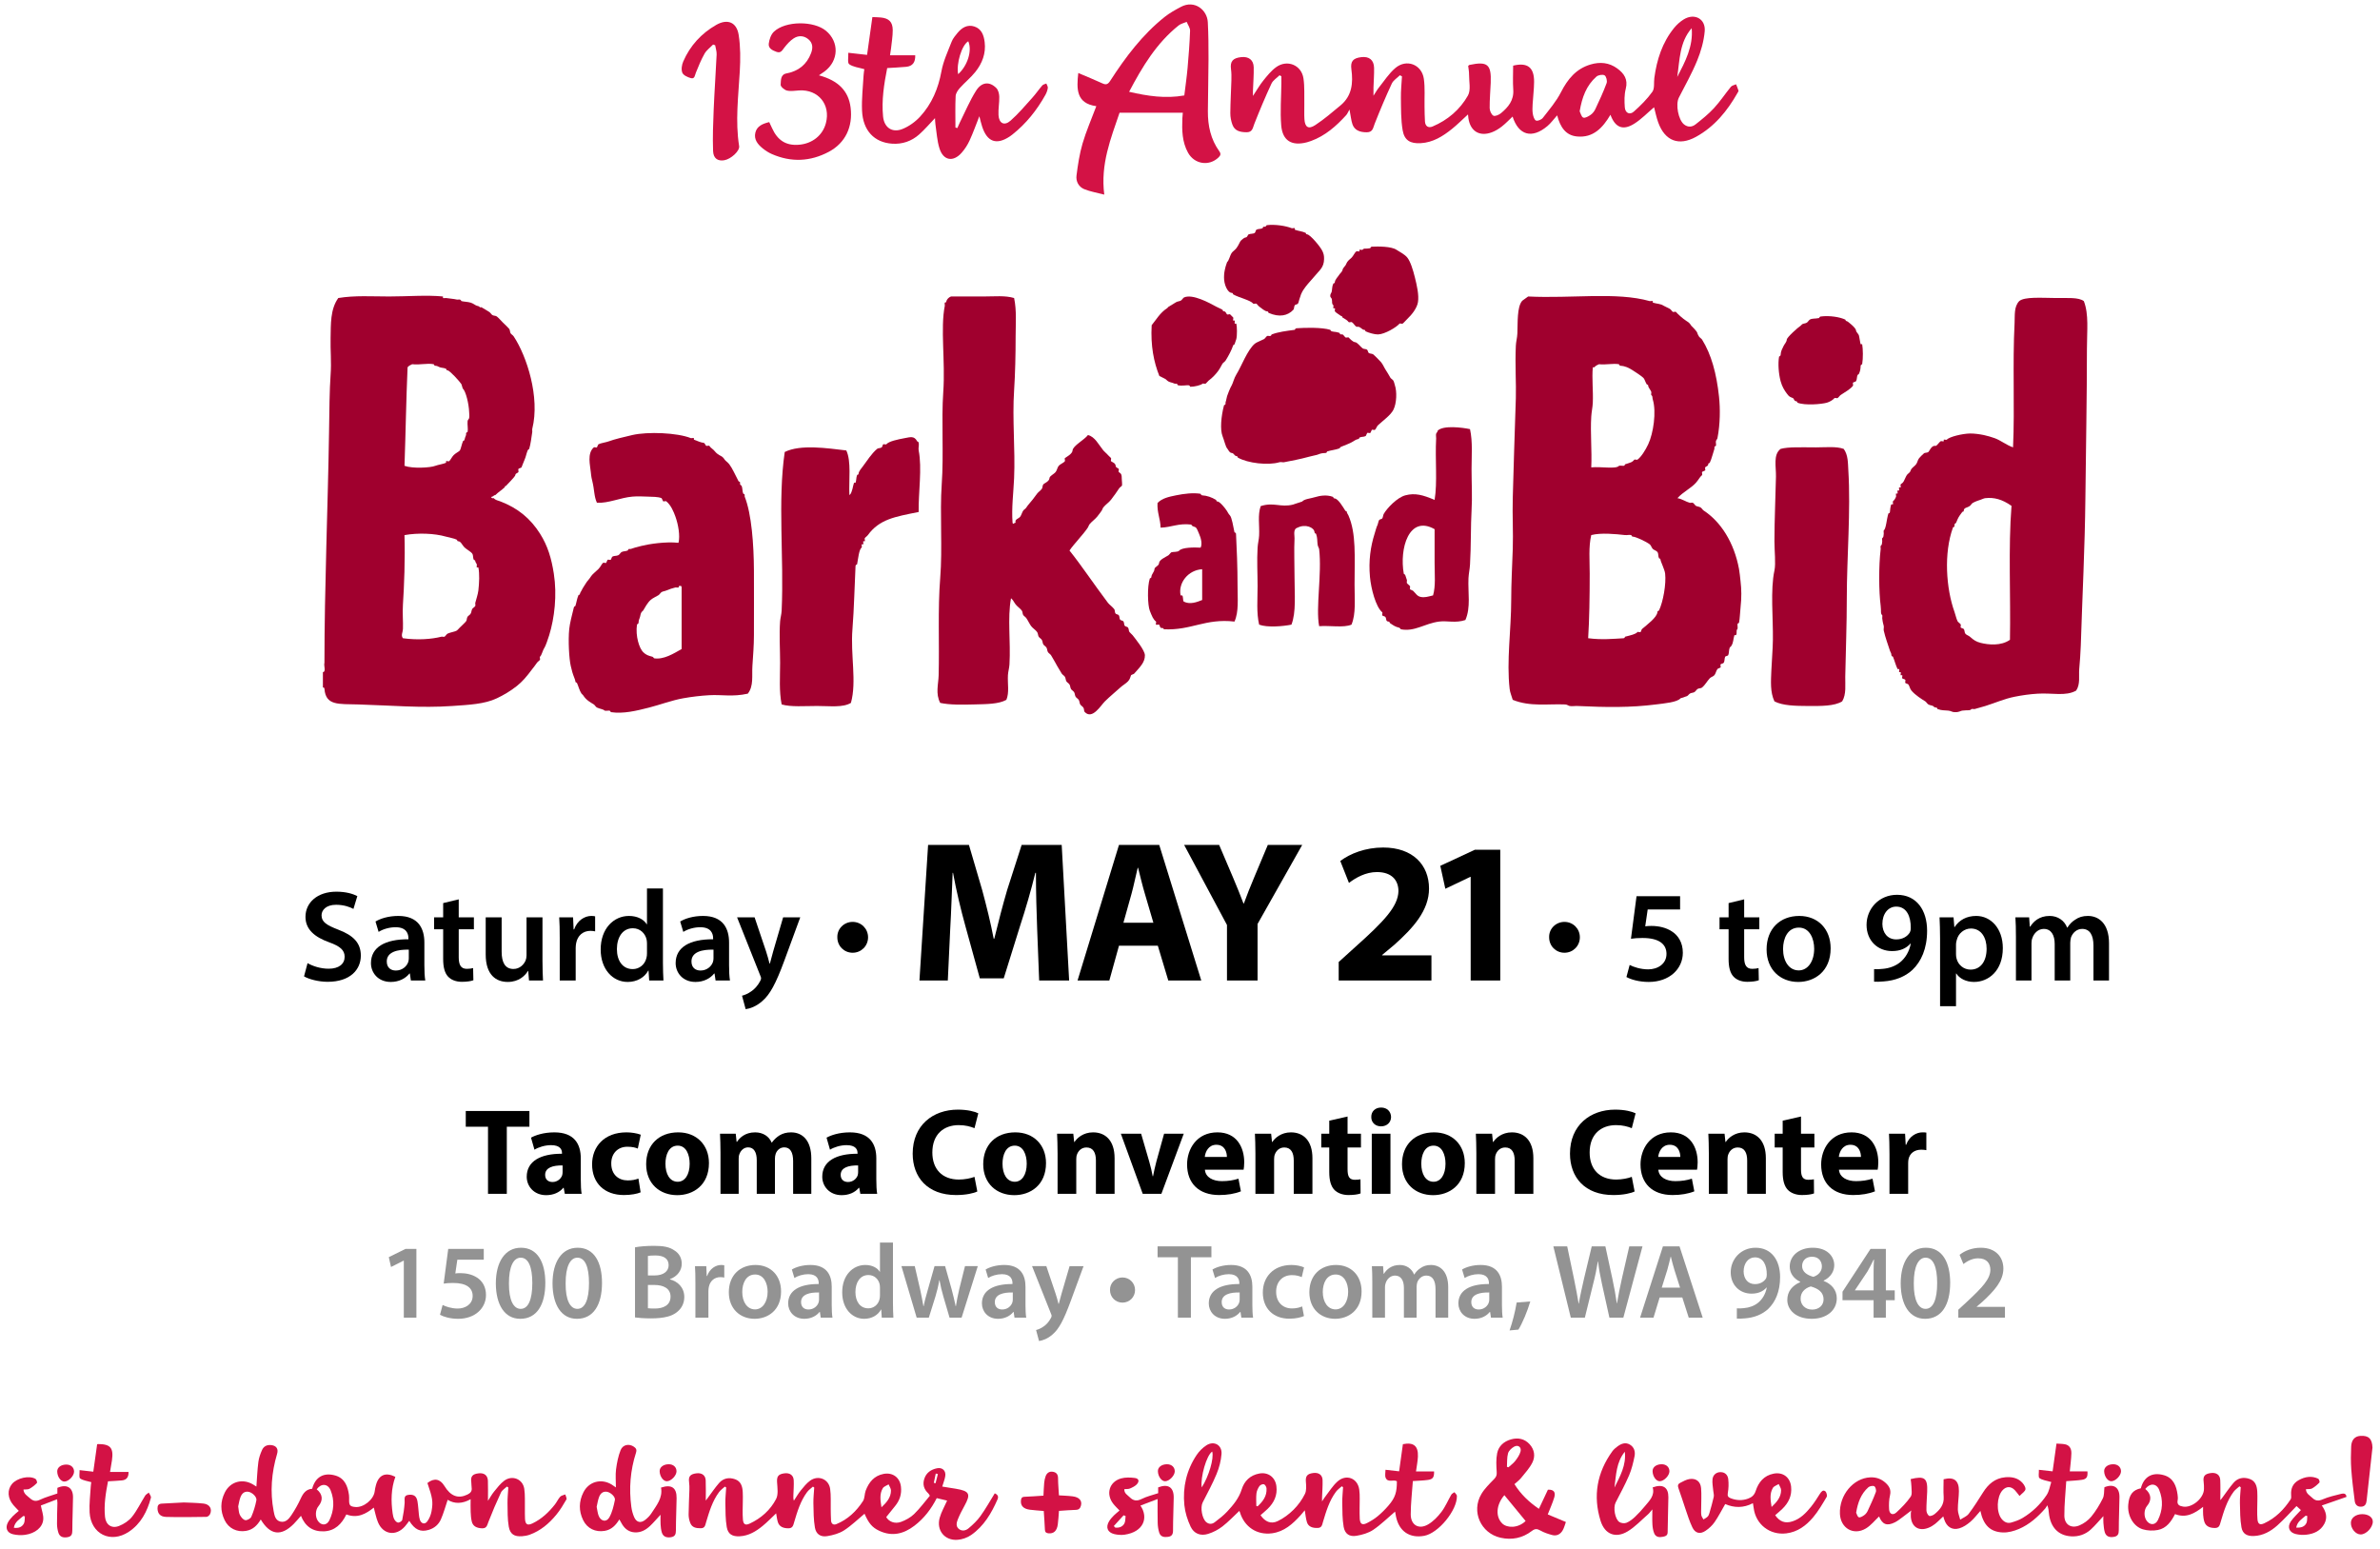 <?xml version="1.0" encoding="utf-8"?>
<!-- Generator: Adobe Illustrator 16.0.0, SVG Export Plug-In . SVG Version: 6.00 Build 0)  -->
<!DOCTYPE svg PUBLIC "-//W3C//DTD SVG 1.1//EN" "http://www.w3.org/Graphics/SVG/1.1/DTD/svg11.dtd">
<svg version="1.1" id="Layer_1" xmlns="http://www.w3.org/2000/svg" xmlns:xlink="http://www.w3.org/1999/xlink" x="0px" y="0px"
	 width="508.641px" height="331.017px" viewBox="0 0 508.641 331.017" enable-background="new 0 0 508.641 331.017"
	 xml:space="preserve">
<g>
	<g>
		<path fill-rule="evenodd" clip-rule="evenodd" fill="#D31245" d="M353.498,22.922c-1.432,1.208-2.727,2.575-4.271,3.537
			c-2.406,1.497-4.051,0.79-5.051-1.934c-1.639,2.774-3.676,4.992-7.182,4.634c-2.355-0.24-3.539-1.947-4.205-4.51
			c-0.799,0.891-1.357,1.681-2.074,2.284c-3.32,2.798-6.162,1.985-7.453-2.022c-0.744,0.697-1.467,1.472-2.293,2.117
			c-0.652,0.508-1.389,0.966-2.156,1.251c-2.617,0.967-4.57-0.232-4.99-2.981c-0.037-0.248-0.053-0.498-0.088-0.847
			c-1.184,1.08-2.236,2.141-3.391,3.073c-1.975,1.592-4.092,2.933-6.74,3.075c-2.188,0.119-3.465-0.588-3.836-2.767
			c-0.389-2.277-0.34-4.636-0.373-6.961c-0.023-1.517,0.143-3.036,0.227-4.554c-0.148-0.079-0.295-0.157-0.443-0.235
			c-0.59,0.588-1.404,1.074-1.734,1.784c-1.311,2.823-2.52,5.698-3.662,8.594c-0.346,0.875-0.375,1.796-1.664,1.808
			c-1.57,0.016-2.674-0.487-3.09-1.748c-0.275-0.827-0.354-1.718-0.621-3.117c-0.322,0.559-0.461,0.934-0.711,1.208
			c-2.127,2.335-4.461,4.401-7.492,5.511c-0.287,0.106-0.582,0.203-0.879,0.281c-3.23,0.852-5.23-0.296-5.51-3.6
			c-0.248-2.971,0.004-5.984,0.033-8.978c0.004-0.507,0-1.013,0-1.52c-0.127-0.074-0.258-0.148-0.385-0.224
			c-0.592,0.59-1.404,1.077-1.734,1.788c-1.311,2.823-2.52,5.698-3.66,8.594c-0.346,0.878-0.381,1.815-1.67,1.8
			c-1.322-0.016-2.521-0.25-3.021-1.634c-0.279-0.771-0.447-1.631-0.441-2.449c0.018-2.338,0.162-4.674,0.229-7.012
			c0.021-0.792,0.021-1.596-0.084-2.379c-0.219-1.658,0.367-2.384,2.182-2.582c1.596-0.173,2.639,0.603,2.672,2.174
			c0.035,1.674-0.104,3.352-0.164,5.028c-0.008,0.247,0,0.494,0,1.094c0.863-1.3,1.465-2.36,2.219-3.295
			c0.826-1.022,1.678-2.089,2.727-2.85c2.359-1.714,5.422-0.476,5.85,2.39c0.271,1.817,0.146,3.693,0.182,5.542
			c0.021,1.059-0.045,2.12,0.023,3.173c0.111,1.729,0.85,2.228,2.314,1.271c1.902-1.243,3.637-2.75,5.395-4.204
			c2.465-2.039,2.725-4.792,2.328-7.708c-0.229-1.692,0.324-2.397,2.135-2.611c1.652-0.195,2.676,0.606,2.715,2.268
			c0.033,1.41-0.084,2.823-0.127,4.235c-0.014,0.474-0.002,0.948-0.002,1.748c0.471-0.721,0.75-1.241,1.115-1.695
			c1.156-1.437,2.172-3.048,3.555-4.225c2.383-2.029,5.658-0.774,6.096,2.304c0.275,1.948,0.111,3.958,0.148,5.94
			c0.02,1.057,0.018,2.117,0.09,3.171c0.07,1.037,0.723,1.459,1.643,1.07c3.229-1.366,5.84-3.607,7.535-6.596
			c0.674-1.185,0.229-3.018,0.244-4.557c0.008-0.609-0.121-1.219-0.184-1.787c0.127-0.105,0.188-0.193,0.262-0.208
			c3.873-0.819,4.711-0.125,4.555,3.801c-0.07,1.808-0.244,3.616-0.225,5.422c0.004,0.567,0.348,1.364,0.787,1.617
			c0.338,0.194,1.186-0.164,1.609-0.513c1.564-1.291,2.807-2.763,2.646-5.035c-0.121-1.707-0.025-3.431-0.025-5.142
			c3.053-0.738,4.5,0.351,4.477,3.472c-0.01,1.585-0.225,3.167-0.312,4.753c-0.039,0.704-0.074,1.426,0.043,2.112
			c0.092,0.516,0.33,1.274,0.686,1.4c0.385,0.135,1.166-0.203,1.455-0.578c1.367-1.766,2.859-3.497,3.863-5.466
			c1.436-2.81,3.248-5.036,6.35-5.946c1.994-0.587,3.934-0.424,5.67,0.842c1.482,1.082,2.357,2.346,1.832,4.377
			c-0.322,1.25-0.297,2.63-0.201,3.936c0.094,1.236,1.053,1.7,1.938,0.912c1.439-1.283,2.842-2.669,3.955-4.23
			c0.512-0.719,0.283-1.957,0.42-2.957c0.527-3.906,1.701-7.572,4.221-10.681c0.574-0.706,1.291-1.353,2.064-1.828
			c2.301-1.415,4.729-0.117,4.48,2.562c-0.191,2.11-0.799,4.25-1.605,6.221c-1.115,2.723-2.576,5.307-3.918,7.935
			c-0.738,1.445-0.125,4.745,1.113,5.729c0.818,0.652,1.719,0.566,2.449-0.009c1.379-1.086,2.764-2.2,3.949-3.483
			c1.314-1.419,2.385-3.061,3.617-4.56c0.232-0.285,0.727-0.357,1.1-0.527c0.176,0.449,0.379,0.89,0.512,1.352
			c0.037,0.13-0.111,0.326-0.197,0.478c-2.186,3.866-4.934,7.23-8.881,9.401c-3.686,2.027-6.646,0.864-8.072-3.078
			C353.988,25.068,353.764,23.904,353.498,22.922z M337.6,23.786c0.199,0.386,0.363,1.195,0.77,1.346
			c0.408,0.15,1.117-0.272,1.586-0.6c0.414-0.292,0.775-0.753,0.992-1.218c0.855-1.827,1.711-3.66,2.408-5.548
			c0.174-0.469-0.07-1.45-0.436-1.666c-0.404-0.238-1.348-0.075-1.742,0.272C339.029,18.262,338.102,20.802,337.6,23.786z
			 M358.453,16.446c1.697-3.272,3.439-6.53,3.086-10.422C358.918,9.016,358.988,12.822,358.453,16.446z"/>
		<path fill-rule="evenodd" clip-rule="evenodd" fill="#D31245" d="M252.785,24.091c-4.558,0-8.948,0-13.521,0
			c-1.85,5.464-4.111,10.996-3.264,17.5c-1.542-0.404-2.963-0.636-4.266-1.162c-1.202-0.485-1.827-1.666-1.667-2.919
			c0.295-2.3,0.639-4.623,1.29-6.84c0.776-2.646,1.896-5.19,2.942-7.98c-4.347-0.595-4.224-3.734-3.854-7.088
			c1.714,0.73,3.453,1.429,5.151,2.213c0.802,0.37,1.19,0.204,1.675-0.546c3.269-5.062,6.872-9.858,11.629-13.646
			c1.059-0.843,2.271-1.515,3.473-2.152c2.938-1.559,5.613,0.655,5.753,3.263c0.141,2.641,0.158,5.292,0.15,7.938
			c-0.01,3.709-0.115,7.419-0.135,11.129c-0.016,3.062,0.608,5.967,2.429,8.504c0.41,0.573,0.289,0.91-0.16,1.343
			c-2,1.928-5.134,1.47-6.513-1.021c-1.27-2.292-1.312-4.814-1.208-7.346C252.71,24.804,252.766,24.33,252.785,24.091z
			 M253.105,20.394c0.246-2.036,0.527-3.958,0.7-5.89c0.233-2.637,0.439-5.279,0.53-7.923c0.021-0.626-0.469-1.27-0.725-1.905
			c-0.577,0.247-1.246,0.382-1.719,0.76c-4.726,3.778-7.76,8.815-10.584,14.181C245.267,20.532,249.074,21.116,253.105,20.394z"/>
		<path fill-rule="evenodd" clip-rule="evenodd" fill="#D31245" d="M209.301,24.839c-0.707,1.785-1.32,3.524-2.088,5.191
			c-0.437,0.947-1.029,1.866-1.724,2.644c-1.798,2.017-3.894,1.638-4.707-0.951c-0.522-1.659-0.608-3.457-0.872-5.195
			c-0.062-0.417-0.059-0.845-0.087-1.284c-1.166,1.214-2.21,2.456-3.413,3.514c-1.615,1.422-3.581,2.093-5.741,1.949
			c-3.823-0.255-6.252-2.804-6.438-7.05c-0.113-2.54,0.199-5.1,0.336-7.65c0.025-0.471,0.118-0.938,0.156-1.223
			c-1.2-0.354-2.397-0.46-3.239-1.063c-0.407-0.292-0.146-1.517-0.193-2.442c1.437,0.161,2.599,0.292,4.014,0.451
			c0.38-2.698,0.749-5.332,1.134-8.079c0.562,0.026,1.168,0.03,1.769,0.085c1.759,0.163,2.573,0.934,2.581,2.708
			c0.004,1.312-0.23,2.626-0.368,3.939c-0.045,0.424-0.124,0.844-0.212,1.427c1.877,0,3.618,0,5.389,0
			c0.047,1.51-0.56,2.339-1.939,2.47c-1.315,0.124-2.635,0.177-4.055,0.268c-0.675,3.436-1.225,6.867-0.879,10.358
			c0.231,2.349,1.941,3.537,4.116,2.673c1.413-0.562,2.786-1.549,3.819-2.676c2.49-2.718,3.867-5.995,4.537-9.663
			c0.397-2.177,1.377-4.256,2.187-6.342c0.264-0.679,0.775-1.28,1.248-1.856c0.929-1.13,2.115-1.855,3.599-1.378
			c1.539,0.496,2.025,1.874,2.205,3.329c0.299,2.42-0.526,4.554-2.002,6.394c-0.985,1.229-2.243,2.236-3.299,3.416
			c-0.427,0.477-0.873,1.138-0.902,1.734c-0.105,2.237-0.043,4.483-0.043,6.726c0.14,0.034,0.279,0.067,0.418,0.1
			c0.174-0.393,0.329-0.793,0.521-1.177c1.136-2.277,2.116-4.655,3.47-6.796c1.203-1.9,2.886-2.023,4.325-0.575
			c0.417,0.419,0.617,1.21,0.634,1.837c0.035,1.314-0.237,2.641-0.163,3.95c0.1,1.771,1.24,2.355,2.56,1.198
			c1.679-1.472,3.129-3.208,4.633-4.871c0.769-0.849,1.416-1.806,2.168-2.671c0.19-0.22,0.568-0.277,0.86-0.409
			c0.114,0.315,0.358,0.649,0.317,0.942c-0.073,0.508-0.258,1.029-0.51,1.48c-1.823,3.269-4.119,6.151-7.066,8.486
			c-0.173,0.137-0.349,0.27-0.532,0.392c-2.85,1.907-4.855,1.202-5.929-2.096C209.665,26.344,209.506,25.615,209.301,24.839z
			 M206.933,8.818c-1.411,0.836-2.593,4.8-2.163,7.034C206.782,14.045,207.809,10.812,206.933,8.818z"/>
		<path fill-rule="evenodd" clip-rule="evenodd" fill="#D31245" d="M175.022,16.098c4.159,1.116,6.321,3.358,6.764,6.878
			c0.516,4.102-1.108,7.57-4.637,9.454c-3.963,2.117-8.076,2.3-12.219,0.479c-0.678-0.297-1.323-0.716-1.902-1.181
			c-1.072-0.858-1.957-1.926-1.593-3.396c0.348-1.406,1.576-1.902,2.96-2.239c0.204,0.434,0.407,0.857,0.602,1.285
			c1.194,2.642,3.001,3.767,5.714,3.557c2.879-0.222,5.107-2,5.798-4.623c1.042-3.966-1.62-7.228-5.698-6.99
			c-0.881,0.051-1.801,0.224-2.631,0.029c-0.543-0.127-1.377-0.85-1.342-1.239c0.08-0.886-0.089-2.171,1.251-2.425
			c2.556-0.485,4.318-1.888,5.245-4.318c0.425-1.119,0.408-2.191-0.604-3.01c-0.968-0.784-2.106-0.806-3.09-0.172
			c-0.79,0.508-1.455,1.265-2.04,2.016c-0.45,0.578-0.727,1.208-1.642,0.879c-0.878-0.317-1.792-0.749-1.658-1.773
			c0.116-0.888,0.471-1.941,1.092-2.532c2.459-2.344,8.534-2.369,11.14-0.19c2.854,2.386,2.726,6.379-0.28,8.656
			C175.904,15.506,175.538,15.741,175.022,16.098z"/>
		<path fill-rule="evenodd" clip-rule="evenodd" fill="#D31245" d="M152.399,9.519c-0.618,0.64-1.392,1.191-1.82,1.939
			c-0.737,1.291-1.298,2.688-1.859,4.071c-0.23,0.566-0.233,1.4-1.078,1.165c-0.686-0.191-1.598-0.604-1.82-1.154
			c-0.27-0.673-0.116-1.678,0.192-2.392c1.467-3.381,3.86-6,7.053-7.825c2.398-1.372,4.371-0.597,4.8,2.152
			c0.397,2.542,0.382,5.187,0.235,7.767c-0.302,5.331-0.99,10.645-0.139,15.984c0.165,1.032-1.764,2.792-3.207,3.024
			c-1.353,0.217-2.304-0.387-2.361-1.986c-0.106-2.943,0.004-5.9,0.128-8.846c0.164-3.925,0.449-7.844,0.63-11.769
			c0.03-0.653-0.202-1.318-0.312-1.979C152.692,9.62,152.546,9.569,152.399,9.519z"/>
	</g>
	<g>
		<g>
			<path fill-rule="evenodd" clip-rule="evenodd" fill="#D31245" d="M55.729,324.719c-0.768,1.275-1.697,2.197-3.166,2.436
				c-1.945,0.318-3.707-0.529-4.567-2.318c-0.94-1.955-0.911-3.953,0.046-5.883c1.173-2.365,3.839-3.074,6.09-1.689
				c0.21,0.129,0.417,0.264,0.663,0.418c0.136-1.811,0.202-3.553,0.424-5.273c0.113-0.877,0.429-1.752,0.793-2.564
				s1.114-1.139,2.01-1.021c1.07,0.139,1.503,0.84,1.2,1.855c-1.197,4.025-1.535,8.109-0.74,12.252
				c0.175,0.908,0.354,1.965,1.426,2.229c1.117,0.277,1.834-0.572,2.365-1.365c0.765-1.141,1.445-2.354,2.02-3.604
				c0.51-1.105,1.133-1.945,2.423-2.039c0.666-2.541,2.486-3.537,4.943-2.834c2.005,0.574,2.667,2.283,2.923,4.176
				c0.047,0.35,0.029,0.711,0.026,1.066c-0.012,1.139,0.211,1.389,1.34,1.49c1.75,0.156,3.907-1.596,4.127-3.336
				c0.057-0.447,0.143-0.893,0.262-1.328c0.603-2.211,2.045-2.838,4.155-1.787c-0.926,2.547-0.953,5.172-0.579,7.822
				c0.062,0.441,0.159,0.906,0.369,1.289c0.163,0.299,0.52,0.666,0.801,0.676c0.299,0.008,0.825-0.324,0.879-0.584
				c0.251-1.213,0.436-2.449,0.518-3.686c0.049-0.748-0.317-1.568,0.915-1.678c1.02-0.092,1.62,0.266,1.821,1.395
				c0.168,0.949,0.2,1.924,0.311,2.885c0.04,0.35,0.094,0.707,0.202,1.041c0.278,0.865,1.055,1.092,1.589,0.363
				c0.456-0.621,0.778-1.42,0.913-2.184c0.362-2.053,0.184-2.893-0.885-6.012c1.406-1.127,2.705-0.906,3.625,0.615
				c1.338,2.209,2.946,2.801,4.912,1.854c0.654-0.316,1.035-0.717,0.912-1.488c-0.061-0.381-0.02-0.777-0.074-1.16
				c-0.179-1.229,0.242-1.746,1.582-1.895c1.168-0.131,1.925,0.434,1.967,1.58c0.051,1.406,0.012,2.814,0.012,4.297
				c0.441-0.674,0.82-1.373,1.314-1.979c0.669-0.818,1.329-1.697,2.165-2.318c1.712-1.271,3.975-0.359,4.283,1.734
				c0.2,1.361,0.103,2.768,0.131,4.152c0.016,0.773-0.027,1.551,0.029,2.322c0.085,1.154,0.543,1.414,1.605,0.906
				c1.935-0.926,3.459-2.359,4.772-4.023c0.418-0.529,0.693-1.178,1.143-1.674c0.245-0.27,0.719-0.33,1.089-0.484
				c0.089,0.365,0.372,0.842,0.236,1.076c-0.659,1.137-1.345,2.279-2.181,3.289c-1.538,1.859-3.354,3.408-5.672,4.242
				c-0.508,0.182-1.062,0.279-1.602,0.32c-1.654,0.125-2.582-0.412-2.865-2.061c-0.281-1.635-0.243-3.33-0.266-5
				c-0.015-1.119,0.11-2.24,0.173-3.361c-0.1-0.062-0.199-0.125-0.299-0.188c-0.433,0.418-1.032,0.758-1.271,1.268
				c-0.963,2.064-1.86,4.162-2.684,6.287c-0.281,0.725-0.36,1.414-1.388,1.365c-1.143-0.051-1.915-0.451-2.161-1.42
				c-0.172-0.68-0.213-1.4-0.245-2.105c-0.04-0.863-0.009-1.729-0.009-2.695c-1.722,0.969-3.41,1.061-4.906,0.129
				c-0.48,1.418-0.859,2.842-1.445,4.172c-0.492,1.121-1.408,1.912-2.639,2.264c-1.75,0.502-2.937-0.037-4.126-1.941
				c-0.32,0.416-0.603,0.83-0.934,1.203c-1.897,2.145-4.629,1.754-5.737-0.871c-0.42-0.992-0.605-2.082-0.907-3.158
				c-1.669,1.338-3.491,2.359-5.864,1.457c-0.982,2.021-2.423,3.527-4.821,3.613c-2.354,0.084-3.99-1.057-4.877-3.316
				c-0.561,0.631-1.021,1.203-1.537,1.721C60.084,328.364,57.74,328.083,55.729,324.719z M67.682,318.268
				c1.294,1.041,1.421,2.348,0.354,3.643c-0.627,0.762-0.698,2.137-0.157,3.014c0.697,1.129,1.93,1.16,2.511-0.033
				c1.004-2.064,1.129-4.25,0.278-6.387C70.075,317.018,68.627,316.954,67.682,318.268z M50.906,321.92
				c0.118,0.678,0.104,1.303,0.35,1.799c0.233,0.471,0.688,1.033,1.14,1.135c0.382,0.086,1.146-0.324,1.31-0.703
				c0.488-1.129,0.86-2.332,1.089-3.541c0.138-0.727-0.927-1.709-1.73-1.82c-0.903-0.125-1.399,0.443-1.676,1.164
				C51.139,320.604,51.048,321.315,50.906,321.92z"/>
			<path fill-rule="evenodd" clip-rule="evenodd" fill="#D31245" d="M212.595,319.127c0.678,0.295,0.838,0.723,0.588,1.295
				c-1.296,2.965-2.919,5.719-5.624,7.605c-0.828,0.578-1.936,0.969-2.943,1.035c-2.743,0.184-4.525-2.031-3.796-4.688
				c0.344-1.252,1.027-2.41,1.593-3.693c-0.665-0.158-1.425-0.338-2.219-0.527c-1.171,2.318-2.711,4.328-4.773,5.9
				c-2.297,1.754-4.779,2.363-7.512,1.08c-1.52-0.713-2.257-1.617-3.149-3.645c-1.425,1.182-2.794,2.531-4.374,3.553
				c-1.038,0.67-2.356,1.027-3.597,1.232c-1.412,0.234-2.386-0.416-2.631-1.834c-0.293-1.697-0.289-3.453-0.325-5.186
				c-0.022-1.121,0.113-2.244,0.178-3.367c-0.093-0.064-0.187-0.129-0.279-0.191c-0.416,0.381-0.905,0.709-1.236,1.154
				c-1.431,1.926-2.108,4.193-2.775,6.451c-0.202,0.684-0.301,1.299-1.231,1.299c-1.146,0.002-1.947-0.379-2.246-1.305
				c-0.193-0.604-0.25-1.25-0.37-1.889c-0.946,0.889-1.855,1.838-2.863,2.668c-1.434,1.178-2.997,2.139-4.937,2.234
				c-1.551,0.076-2.491-0.438-2.757-1.967c-0.288-1.666-0.269-3.393-0.298-5.092c-0.02-1.121,0.112-2.246,0.177-3.367
				c-0.094-0.064-0.187-0.127-0.279-0.189c-0.417,0.383-0.907,0.713-1.239,1.16c-1.43,1.926-2.1,4.195-2.777,6.451
				c-0.19,0.631-0.23,1.283-1.134,1.285c-0.958,0.004-1.857-0.121-2.249-1.129c-0.218-0.559-0.354-1.188-0.351-1.785
				c0.009-1.742,0.117-3.484,0.165-5.229c0.016-0.578,0.01-1.166-0.067-1.74c-0.157-1.172,0.239-1.678,1.535-1.852
				c1.174-0.156,1.971,0.391,2.019,1.516c0.061,1.416,0.015,2.838,0.015,4.307c0.116-0.152,0.25-0.33,0.383-0.508
				c0.811-1.082,1.563-2.213,2.447-3.232c0.918-1.057,2.154-1.277,3.453-0.814c1.264,0.451,1.558,1.584,1.617,2.742
				c0.065,1.289-0.016,2.584-0.018,3.877c0,0.676-0.007,1.357,0.059,2.029c0.096,0.986,0.529,1.25,1.444,0.824
				c2.447-1.135,4.418-2.902,5.644-5.254c0.51-0.979,0.274-2.398,0.206-3.609c-0.067-1.197,0.234-1.688,1.523-1.873
				c1.177-0.168,1.985,0.371,2.038,1.488c0.051,1.061-0.039,2.129-0.072,3.195c-0.011,0.371-0.036,0.742,0.105,1.158
				c0.489-0.736,0.929-1.514,1.483-2.199c0.604-0.746,1.228-1.527,1.995-2.084c1.729-1.25,3.977-0.342,4.275,1.76
				c0.201,1.426,0.091,2.896,0.123,4.346c0.018,0.807,0.014,1.613,0.068,2.418c0.047,0.699,0.498,1.029,1.135,0.768
				c2.441-0.998,4.285-2.752,5.693-4.928c0.395-0.609,0.304-1.512,0.575-2.227c0.687-1.807,1.808-3.197,3.846-3.58
				c1.932-0.361,3.467,0.775,3.692,2.732c0.181,1.564-0.257,2.932-1.252,4.141c-0.617,0.748-1.216,1.512-1.895,2.357
				c0.524,0.926,1.782,1.541,3.183,1.02c1.001-0.373,2.021-0.932,2.778-1.668c1.238-1.201,2.27-2.617,3.37-3.92
				c-0.189-0.283-0.24-0.406-0.329-0.486c-0.954-0.875-1.266-1.93-0.854-3.16c0.435-1.295,1.438-1.955,2.709-2.217
				c1.124-0.23,1.93,0.508,1.764,1.65c-0.105,0.723-0.399,1.416-0.65,2.262c0.961,0.154,1.96,0.307,2.955,0.475
				c2.899,0.49,3.19,1.119,1.777,3.674c-0.528,0.955-1.039,1.932-1.436,2.947c-0.252,0.646-0.416,1.432,0.266,1.969
				c0.692,0.543,1.501,0.332,2.064-0.143c0.928-0.781,1.838-1.639,2.54-2.619C210.642,322.454,211.565,320.788,212.595,319.127z
				 M188.381,322.11c1.136-1.062,2.018-2.094,2.035-3.572c0.006-0.438-0.329-0.881-0.509-1.322c-0.424,0.268-1.013,0.436-1.241,0.82
				C187.938,319.256,188.146,320.602,188.381,322.11z M200.442,315.008c-0.152-0.035-0.305-0.07-0.457-0.105
				c-0.139,0.662-0.277,1.324-0.416,1.986c0.124,0.027,0.247,0.055,0.37,0.082C200.107,316.317,200.274,315.663,200.442,315.008z"/>
			<path fill-rule="evenodd" clip-rule="evenodd" fill="#D31245" d="M141.272,317.899c2.255-0.74,3.356,0.023,3.327,2.264
				c-0.028,2.293-0.15,4.586-0.145,6.877c0.001,0.848-0.21,1.34-1.091,1.469c-0.979,0.145-1.66-0.16-1.924-1.029
				c-0.166-0.547-0.224-1.137-0.263-1.713c-0.043-0.637-0.01-1.281-0.01-2.062c-0.812,0.875-1.483,1.678-2.239,2.391
				c-0.887,0.836-1.929,1.428-3.203,1.377c-1.227-0.049-2.123-0.68-2.754-1.709c-0.196-0.32-0.373-0.652-0.604-1.061
				c-0.778,1.266-1.69,2.203-3.149,2.447c-1.954,0.326-3.71-0.498-4.583-2.279c-0.971-1.984-0.937-4.012,0.053-5.965
				c1.173-2.314,3.809-3.008,6.025-1.664c0.213,0.129,0.413,0.281,0.915,0.623c0-1.457-0.123-2.68,0.032-3.867
				c0.183-1.389,0.462-2.803,0.973-4.098c0.475-1.205,1.826-1.436,2.844-0.73c0.464,0.322,0.654,0.635,0.447,1.277
				c-1.217,3.773-1.523,7.645-0.997,11.57c0.101,0.756,0.309,1.525,0.616,2.223c0.49,1.109,1.393,1.311,2.354,0.555
				c0.5-0.395,0.979-0.869,1.32-1.4C140.302,321.704,141.678,320.108,141.272,317.899z M127.515,322.01
				c0.142,0.676,0.197,1.297,0.405,1.861c0.46,1.252,1.687,1.51,2.314,0.377c0.618-1.111,0.923-2.432,1.179-3.697
				c0.138-0.678-0.922-1.631-1.688-1.756c-0.899-0.146-1.42,0.395-1.695,1.123C127.771,320.6,127.672,321.34,127.515,322.01z"/>
			<path fill-rule="evenodd" clip-rule="evenodd" fill="#D31245" d="M12.209,320.393c-1.28,0.492-2.467,0.947-3.478,1.336
				c0.203,1.08,0.579,2.033,0.515,2.957c-0.118,1.703-1.704,3.008-3.891,3.312c-0.842,0.117-1.753,0.066-2.58-0.127
				c-1.294-0.301-1.71-1.383-1.065-2.551c0.261-0.475,0.632-0.896,1.007-1.293c0.375-0.395,0.818-0.727,1.303-1.15
				c-0.387-0.408-0.79-0.805-1.158-1.232c-1.24-1.436-1.357-3.236-0.31-4.506c1.071-1.297,3.71-1.898,5.048-1.088
				c0.211,0.127,0.393,0.766,0.287,0.873c-0.469,0.479-1.012,0.914-1.6,1.234c-0.336,0.182-0.81,0.109-1.276,0.156
				c0.071,0.973,0.826,1.35,1.406,1.873c0.659,0.594,1.264,0.725,2.133,0.309c1.152-0.551,2.411-0.879,3.71-1.334
				c0-0.336,0-0.781,0-1.199c2.001-0.9,3.363-0.074,3.343,2.02c-0.021,2.357-0.144,4.713-0.146,7.07
				c-0.001,0.791-0.157,1.293-1.005,1.443c-0.995,0.178-1.688-0.082-1.967-0.943c-0.195-0.604-0.295-1.262-0.301-1.896
				c-0.014-1.486,0.058-2.971,0.087-4.457C12.274,320.987,12.239,320.77,12.209,320.393z M5.312,324.045
				c-0.111-0.025-0.223-0.049-0.334-0.074c-0.795,0.699-1.804,1.225-2.021,2.514c1,0.145,1.746-0.145,2.15-0.91
				C5.333,325.149,5.254,324.561,5.312,324.045z"/>
			<path fill-rule="evenodd" clip-rule="evenodd" fill="#D31245" d="M19.51,316.739c-0.884-0.264-1.758-0.346-2.373-0.787
				c-0.295-0.213-0.1-1.107-0.131-1.783c1.052,0.119,1.902,0.215,2.934,0.332c0.276-1.979,0.547-3.906,0.818-5.848
				c0.035-0.014,0.092-0.057,0.148-0.057c2.696-0.006,3.406,0.811,3.019,3.49c-0.113,0.785-0.26,1.568-0.411,2.475
				c1.389,0,2.662,0,3.955,0c0.033,1.105-0.413,1.709-1.423,1.805c-0.961,0.09-1.927,0.129-2.964,0.195
				c-0.491,2.516-0.898,5.025-0.643,7.58c0.171,1.719,1.421,2.588,3.012,1.955c1.034-0.41,2.096-1.107,2.777-1.969
				c1.088-1.375,1.854-3,2.793-4.498c0.172-0.275,0.515-0.443,0.779-0.66c0.162,0.369,0.535,0.795,0.453,1.1
				c-0.785,2.938-2.138,5.57-4.746,7.291c-3.861,2.547-8.085,0.467-8.355-4.141c-0.108-1.855,0.147-3.73,0.247-5.598
				C19.418,317.28,19.483,316.94,19.51,316.739z"/>
			<path fill-rule="evenodd" clip-rule="evenodd" fill="#D31245" d="M226.318,322.877c-0.087,1.039-0.129,1.977-0.253,2.904
				c-0.186,1.381-0.878,2-1.981,1.891c-0.488-0.049-0.75-0.227-0.771-0.771c-0.053-1.316-0.158-2.633-0.246-4.002
				c-1.011-0.09-2.002-0.141-2.983-0.271c-1.384-0.186-1.998-0.865-1.894-1.979c0.044-0.469,0.185-0.762,0.749-0.781
				c1.348-0.049,2.693-0.16,4.063-0.246c0.052-0.955,0.076-1.857,0.16-2.754c0.046-0.477,0.141-0.963,0.31-1.408
				c0.271-0.715,0.825-1.082,1.606-0.93c0.737,0.143,1.04,0.605,1.043,1.383c0.005,1.191,0.121,2.383,0.193,3.648
				c0.981,0.066,1.973,0.084,2.949,0.213c1.419,0.186,2.04,0.949,1.747,2.002c-0.155,0.561-0.444,0.869-1.082,0.885
				C228.74,322.692,227.554,322.799,226.318,322.877z"/>
			<path fill-rule="evenodd" clip-rule="evenodd" fill="#D31245" d="M39.263,321.077c1.07,0.053,2.654,0.061,4.221,0.234
				c1.334,0.146,1.923,1.17,1.401,2.268c-0.125,0.262-0.498,0.574-0.762,0.578c-2.866,0.045-5.736,0.088-8.602,0.01
				c-1.281-0.033-1.83-0.719-1.857-1.791c-0.018-0.67,0.227-1.021,0.931-1.051C35.98,321.268,37.365,321.18,39.263,321.077z"/>
			<path fill-rule="evenodd" clip-rule="evenodd" fill="#D31245" d="M15.83,314.461c0.018,0.914-1.126,2.117-2.042,2.15
				c-0.781,0.029-1.537-1.014-1.56-2.148c-0.017-0.852,0.781-1.469,1.916-1.482C15.131,312.969,15.813,313.569,15.83,314.461z"/>
		</g>
		<g>
			<path fill-rule="evenodd" clip-rule="evenodd" fill="#D31245" d="M298.15,323.032c-1.551,1.318-3,2.764-4.664,3.891
				c-1.021,0.691-2.344,1.066-3.582,1.275c-1.518,0.256-2.482-0.395-2.748-1.926c-0.287-1.666-0.268-3.393-0.297-5.094
				c-0.018-1.121,0.111-2.244,0.176-3.367c-0.094-0.062-0.186-0.125-0.279-0.188c-0.418,0.385-0.908,0.717-1.24,1.164
				c-1.43,1.928-2.1,4.197-2.777,6.453c-0.189,0.635-0.238,1.258-1.137,1.287c-1.154,0.039-1.994-0.299-2.287-1.227
				c-0.248-0.783-0.305-1.629-0.463-2.547c-0.309,0.367-0.598,0.734-0.91,1.078c-1.676,1.842-3.484,3.486-6.09,3.836
				c-3.219,0.432-5.918-1.357-6.863-4.502c-0.045-0.15-0.127-0.289-0.125-0.283c-1.184,1.105-2.312,2.316-3.604,3.316
				c-0.896,0.693-1.97,1.252-3.052,1.592c-1.615,0.51-3.04-0.021-3.759-1.555c-0.671-1.43-1.176-3.025-1.332-4.59
				c-0.384-3.832,0.461-7.461,2.612-10.695c0.539-0.811,1.291-1.561,2.106-2.088c1.611-1.039,3.369-0.057,3.223,1.859
				c-0.113,1.451-0.501,2.934-1.06,4.283c-0.858,2.082-1.952,4.066-2.971,6.08c-0.543,1.072-0.13,3.449,0.773,4.201
				c0.588,0.49,1.245,0.445,1.79,0.031c0.947-0.717,1.904-1.455,2.707-2.322c1.285-1.389,2.488-2.822,3.08-4.729
				c0.555-1.783,1.824-3.021,3.773-3.373c1.877-0.338,3.396,0.797,3.637,2.701c0.248,1.963-0.504,3.537-1.877,4.863
				c-0.484,0.469-1.01,0.898-1.514,1.342c0.957,1.391,2.207,1.963,3.662,1.271c1.246-0.594,2.422-1.473,3.406-2.451
				c0.971-0.965,1.811-2.135,2.418-3.359c0.365-0.734,0.273-1.752,0.205-2.627c-0.09-1.168,0.264-1.678,1.559-1.848
				c1.174-0.154,1.979,0.396,2.01,1.523c0.033,1.258-0.072,2.518-0.115,3.777c-0.006,0.16,0,0.32,0,0.771
				c0.299-0.449,0.443-0.701,0.621-0.928c0.869-1.115,1.621-2.363,2.654-3.303c1.855-1.691,4.334-0.771,4.678,1.701
				c0.182,1.301,0.061,2.643,0.076,3.967c0.01,0.773-0.023,1.551,0.035,2.32c0.086,1.096,0.549,1.373,1.551,0.865
				c0.799-0.404,1.586-0.881,2.273-1.453c0.84-0.697,1.627-1.482,2.336-2.312c1.426-1.67,1.783-2.828,1.771-5.174
				c-0.752-0.414-1.936,0.365-2.396-0.727c-0.201-0.475-0.035-1.102-0.035-1.717c1.051,0.119,1.902,0.217,2.91,0.33
				c0.275-1.977,0.541-3.881,0.807-5.801c2.266-0.457,3.309,0.361,3.209,2.654c-0.045,1.023-0.258,2.041-0.408,3.17
				c1.311,0,2.59,0,3.865,0c0.025,1.254-0.244,1.666-1.32,1.818c-0.986,0.141-1.988,0.154-3.219,0.242
				c-0.162,2.383-0.451,4.754-0.453,7.127c0,2.283,1.738,3.293,3.707,2.141c1.104-0.645,2.074-1.648,2.855-2.678
				c0.85-1.115,1.395-2.459,2.109-3.684c0.133-0.227,0.441-0.354,0.67-0.525c0.184,0.262,0.52,0.521,0.527,0.789
				c0.088,3.055-3.951,7.965-6.967,8.527c-3.121,0.58-5.383-0.947-6.043-4.084C298.271,323.723,298.203,323.315,298.15,323.032z
				 M259.069,310.202c-1.206,0.74-2.564,5.5-2.242,7.66C258.328,315.536,259.483,311.668,259.069,310.202z M268.494,321.819
				c0.09,0.029,0.18,0.057,0.27,0.086c1.111-1.031,2.018-2.186,1.908-3.834c-0.021-0.322-0.291-0.799-0.551-0.881
				c-0.262-0.084-0.785,0.139-0.957,0.389c-0.316,0.457-0.578,1.021-0.643,1.564C268.418,320.024,268.494,320.926,268.494,321.819z"
				/>
			<path fill-rule="evenodd" clip-rule="evenodd" fill="#D31245" d="M408.336,316.086c2.98-0.734,3.646-0.211,3.531,2.684
				c-0.051,1.324-0.178,2.646-0.164,3.969c0.002,0.418,0.244,1,0.566,1.193c0.24,0.145,0.869-0.109,1.178-0.363
				c1.145-0.943,2.062-2.016,1.945-3.68c-0.088-1.25-0.018-2.514-0.016-3.77c2.201-0.566,3.295,0.246,3.273,2.523
				c-0.012,1.322-0.24,2.645-0.227,3.963c0.01,0.719,0.326,1.434,0.504,2.15c0.615-0.408,1.393-0.693,1.812-1.248
				c1.109-1.461,2.092-3.021,3.07-4.574c1.121-1.777,2.557-3.041,4.744-3.24c1.201-0.109,2.367,0.068,3.295,0.828
				c0.498,0.408,1.037,1.121,1.029,1.688c-0.006,0.479-0.777,0.945-1.27,1.482c-0.434-0.539-0.691-0.9-0.992-1.225
				c-0.84-0.902-1.869-0.877-2.678,0.043c-1.211,1.381-1.328,4.557-0.207,6.023c0.531,0.695,1.244,1.092,2.115,0.834
				c0.826-0.242,1.67-0.527,2.402-0.965c2.08-1.244,3.816-2.908,5.152-4.912c0.551-0.824,0.699-1.914,0.992-2.775
				c-1.033-0.311-1.908-0.393-2.521-0.838c-0.297-0.213-0.1-1.109-0.127-1.777c1.053,0.117,1.902,0.213,2.932,0.33
				c0.277-1.984,0.547-3.914,0.828-5.932c0.584,0.043,1.197,0.035,1.787,0.143c0.9,0.164,1.42,0.824,1.395,1.936
				c-0.031,1.252-0.215,2.498-0.342,3.857c1.24,0,2.514,0,3.775,0c0.092,1.201-0.168,1.648-1.17,1.803
				c-1.014,0.156-2.049,0.186-3.359,0.293c-0.148,2.443-0.42,4.91-0.406,7.373c0.01,1.908,1.463,2.818,3.219,2.08
				c0.945-0.398,1.879-1.076,2.527-1.865c0.973-1.186,1.785-2.533,2.475-3.908c0.336-0.672,0.24-1.561,0.344-2.381
				c1.936-0.811,3.234-0.004,3.213,2.107c-0.023,2.359-0.15,4.719-0.145,7.076c0.002,0.818-0.209,1.277-1.037,1.418
				c-0.994,0.172-1.686-0.105-1.951-0.977c-0.193-0.637-0.234-1.328-0.297-1.998c-0.045-0.467-0.008-0.938-0.008-1.455
				c-0.947,1.018-1.756,2.012-2.693,2.863c-1.166,1.059-2.611,1.549-4.191,1.457c-2.77-0.16-4.469-1.975-4.771-5.027
				c-0.047-0.475-0.064-0.953-0.334-1.617c-0.145,0.232-0.262,0.49-0.439,0.693c-1.594,1.814-3.381,3.418-5.611,4.371
				c-1.068,0.457-2.305,0.795-3.447,0.75c-2.729-0.107-4.18-1.615-4.797-4.607c-0.723,0.801-1.359,1.664-2.156,2.34
				c-0.693,0.59-1.518,1.152-2.377,1.395c-1.539,0.432-2.688-0.346-3.193-1.889c-0.076-0.234-0.15-0.471-0.213-0.666
				c-0.59,0.547-1.15,1.129-1.775,1.627c-0.422,0.336-0.91,0.623-1.414,0.816c-2.031,0.785-3.576-0.195-3.738-2.354
				c-0.041-0.533-0.006-1.07,0.115-1.365c-0.637,0.486-1.264,0.982-1.91,1.455c-0.518,0.377-1.027,0.791-1.596,1.078
				c-1.742,0.877-2.713,0.447-3.398-1.248c-0.887,0.826-1.723,1.902-2.811,2.559c-2.633,1.584-5.418-0.035-5.555-3.102
				c-0.178-4.012,2.854-7.658,6.492-7.814c1.256-0.055,2.346,0.334,3.275,1.184c0.781,0.713,1.207,1.486,0.936,2.641
				c-0.225,0.957-0.254,1.988-0.197,2.977c0.061,1.059,0.803,1.393,1.578,0.678c1.107-1.023,2.191-2.121,3.039-3.357
				c0.369-0.537,0.152-1.494,0.15-2.262C408.49,317.096,408.395,316.616,408.336,316.086z M396.686,323.266
				c0.148,0.279,0.275,0.873,0.57,0.977c0.305,0.105,0.818-0.209,1.16-0.451c0.303-0.217,0.566-0.553,0.727-0.895
				c0.623-1.336,1.248-2.678,1.758-4.061c0.125-0.342-0.062-1.061-0.33-1.215c-0.299-0.17-0.986-0.045-1.275,0.211
				C397.729,319.221,397.043,321.077,396.686,323.266z"/>
			<path fill-rule="evenodd" clip-rule="evenodd" fill="#D31245" d="M491.74,322.708c-0.33-0.303-0.686-0.629-0.938-0.859
				c-1.346,1.371-2.648,2.844-4.105,4.141c-1.41,1.254-3.047,2.184-5.023,2.258c-1.445,0.055-2.398-0.451-2.643-1.867
				c-0.295-1.697-0.291-3.453-0.328-5.186c-0.023-1.123,0.113-2.246,0.178-3.369c-0.092-0.066-0.186-0.131-0.277-0.195
				c-0.416,0.379-0.904,0.705-1.234,1.146c-1.432,1.926-2.109,4.193-2.777,6.451c-0.203,0.682-0.293,1.303-1.227,1.305
				c-1.145,0.002-1.943-0.379-2.252-1.299c-0.162-0.482-0.225-1.008-0.27-1.518c-0.043-0.512-0.01-1.027-0.01-1.701
				c-1.818,1.408-3.631,2.471-5.996,1.549c-0.805,1.574-1.828,3.047-3.676,3.396c-1.031,0.195-2.213,0.156-3.213-0.148
				c-2.049-0.627-3.312-2.955-3.111-5.27c0.184-2.125,0.951-3.119,2.695-3.494c0.639-2.471,2.434-3.518,4.939-2.797
				c2.002,0.576,2.662,2.289,2.912,4.184c0.051,0.383,0.086,0.789,0.012,1.16c-0.197,0.99,0.41,1.24,1.174,1.365
				c1.926,0.312,4.438-1.809,4.451-3.764c0.004-0.516,0.002-1.037-0.068-1.545c-0.164-1.182,0.227-1.682,1.521-1.861
				c1.176-0.162,1.979,0.383,2.027,1.504c0.062,1.418,0.016,2.838,0.016,4.289c0.088-0.104,0.217-0.238,0.328-0.389
				c0.83-1.109,1.596-2.27,2.496-3.316c0.912-1.061,2.15-1.285,3.451-0.826c1.266,0.447,1.564,1.578,1.623,2.738
				c0.068,1.289-0.014,2.584-0.016,3.875c0,0.678-0.008,1.359,0.057,2.031c0.096,0.99,0.527,1.256,1.439,0.836
				c2.418-1.115,4.221-2.938,5.656-5.139c0.15-0.232,0.121-0.613,0.098-0.92c-0.105-1.395,0.402-2.496,1.619-3.168
				c1.322-0.729,2.74-0.99,4.17-0.305c0.189,0.092,0.363,0.711,0.264,0.814c-0.467,0.482-0.994,0.939-1.578,1.266
				c-0.334,0.188-0.818,0.109-1.312,0.158c0.029,0.959,0.805,1.316,1.363,1.854c0.686,0.658,1.312,0.707,2.219,0.318
				c1.26-0.541,2.625-0.848,3.965-1.182c0.488-0.121,1.074-0.105,1.117,0.662c-1.73,0.602-3.447,1.199-5.27,1.832
				c0.938,1.326,1.256,2.598,0.537,3.926c-0.809,1.498-2.219,2.129-3.818,2.312c-0.752,0.088-1.561,0.039-2.297-0.139
				c-1.385-0.338-1.854-1.49-1.051-2.68C490.164,324.276,490.973,323.557,491.74,322.708z M458.475,318.198
				c1.287,1.031,1.424,2.404,0.395,3.605c-0.666,0.779-0.74,2.199-0.16,3.092c0.695,1.07,1.891,1.105,2.457-0.033
				c1.041-2.09,1.168-4.305,0.283-6.471C460.865,316.959,459.461,316.901,458.475,318.198z M490.732,326.448
				c1.023,0.066,1.791-0.174,2.18-0.963c0.213-0.43,0.131-1.006,0.182-1.516c-0.113-0.021-0.225-0.041-0.338-0.061
				C491.969,324.6,490.984,325.125,490.732,326.448z"/>
			<path fill-rule="evenodd" clip-rule="evenodd" fill="#D31245" d="M323.66,317.165c1.348,2.146,3.066,3.803,5.229,5.273
				c0.656-1.396,1.283-2.725,1.926-4.09c1.191-0.059,1.707,0.473,1.35,1.666c-0.35,1.164-0.865,2.279-1.385,3.619
				c1.193,0.498,2.477,1.035,3.875,1.621c-0.207,0.559-0.357,1.186-0.658,1.73c-0.482,0.869-1.275,1.32-2.273,1.055
				c-0.861-0.23-1.736-0.52-2.506-0.957c-0.709-0.404-1.158-0.436-1.85,0.094c-1.977,1.512-4.246,1.99-6.684,1.438
				c-4.223-0.957-6.305-5.609-4.094-9.336c0.711-1.197,1.764-2.211,2.75-3.223c0.455-0.467,0.57-0.848,0.527-1.496
				c-0.086-1.336-0.162-2.719,0.1-4.014c0.307-1.508,1.42-2.508,2.932-2.939c1.518-0.434,2.91-0.158,3.994,1.021
				c1.064,1.164,1.268,2.619,0.578,3.967c-0.604,1.18-1.539,2.199-2.385,3.242C324.688,316.329,324.154,316.711,323.66,317.165z
				 M321.504,319.516c-1.762,2.055-1.934,4.604-0.453,6.053c1.008,0.984,3.35,1.066,4.996-0.527
				C324.535,323.204,323.031,321.374,321.504,319.516z M322.055,313.467c0.107,0.031,0.215,0.062,0.322,0.094
				c0.492-0.449,1.055-0.844,1.455-1.363c0.459-0.596,0.92-1.262,1.119-1.971c0.268-0.947-0.496-1.549-1.355-1.074
				c-0.545,0.303-1.146,0.859-1.305,1.42C322.033,311.487,322.115,312.497,322.055,313.467z"/>
			<path fill-rule="evenodd" clip-rule="evenodd" fill="#D31245" d="M374.625,321.233c-2.008,1.059-3.996,1.021-5.922,0.184
				c-0.773,1.338-1.439,2.662-2.277,3.869c-0.502,0.723-1.203,1.363-1.939,1.855c-1.166,0.783-2.205,0.525-2.812-0.75
				c-0.623-1.299-1.041-2.699-1.516-4.066c-0.498-1.43-0.926-2.883-1.451-4.303c-0.197-0.527-0.109-0.893,0.34-1.119
				c0.65-0.328,1.318-0.721,2.02-0.83c1.396-0.215,2.363,0.525,2.479,1.945c0.117,1.439,0.018,2.898,0.018,4.348
				c0,0.484-0.043,0.979,0.039,1.449c0.055,0.314,0.295,0.596,0.453,0.893c0.303-0.199,0.646-0.357,0.895-0.611
				c0.191-0.195,0.305-0.496,0.383-0.771c0.326-1.145,0.666-2.289,0.918-3.451c0.088-0.406-0.07-0.863-0.104-1.297
				c-0.068-0.828-0.252-1.67-0.158-2.479c0.113-0.971,0.871-1.518,1.738-1.504c0.98,0.016,1.525,0.652,1.623,1.496
				c0.111,0.975,0.078,1.996-0.092,2.961c-0.111,0.633,0.055,0.9,0.566,1.105c1.248,0.5,2.51,0.566,3.779,0.096
				c0.785-0.291,1.324-0.752,1.611-1.631c0.611-1.871,1.756-3.295,3.832-3.701c1.984-0.389,3.52,0.766,3.738,2.775
				c0.209,1.93-0.549,3.465-1.889,4.766c-0.484,0.469-1.01,0.896-1.514,1.34c0.959,1.391,2.137,1.816,3.684,1.316
				c1.707-0.551,2.9-1.789,3.982-3.125c0.707-0.875,1.309-1.84,1.912-2.793c0.289-0.457,0.652-0.877,1.127-0.518
				c0.268,0.203,0.457,0.939,0.297,1.209c-0.9,1.514-1.789,3.068-2.926,4.402c-1.479,1.74-3.295,3.092-5.691,3.387
				c-3.523,0.434-6.549-1.916-6.98-5.434C374.748,321.932,374.688,321.62,374.625,321.233z M378.613,322.043
				c1.131-1.068,2.018-2.098,2.033-3.576c0.006-0.439-0.33-0.881-0.51-1.322c-0.424,0.268-1.012,0.438-1.242,0.82
				C378.166,319.188,378.377,320.534,378.613,322.043z"/>
			<path fill-rule="evenodd" clip-rule="evenodd" fill="#D31245" d="M353.201,317.858c2.191-0.787,3.377-0.021,3.354,2.115
				c-0.027,2.488-0.133,4.975-0.154,7.461c-0.006,0.725-0.469,0.861-0.969,0.969c-0.771,0.17-1.553,0.115-1.9-0.717
				c-0.24-0.58-0.346-1.244-0.385-1.877c-0.062-0.994-0.016-1.996-0.016-3.252c-0.4,0.463-0.625,0.797-0.92,1.053
				c-1.43,1.242-2.748,2.678-4.348,3.643c-2.572,1.555-4.895,0.643-5.793-2.24c-1.664-5.336-0.766-10.324,2.504-14.863
				c0.297-0.41,0.711-0.756,1.123-1.059c0.789-0.578,1.672-0.932,2.611-0.391c0.967,0.559,1.217,1.541,1.014,2.529
				c-0.283,1.381-0.617,2.781-1.168,4.072c-0.85,1.98-1.893,3.879-2.875,5.803c-0.543,1.064-0.152,3.527,0.816,4.162
				c0.385,0.252,1.084,0.32,1.508,0.15c0.668-0.27,1.279-0.754,1.814-1.254c0.752-0.705,1.447-1.477,2.105-2.271
				C352.5,320.711,353.703,319.608,353.201,317.858z M345.033,317.897c1.197-2.418,2.549-4.789,2.215-7.66
				C345.42,312.467,345.383,315.229,345.033,317.897z"/>
			<path fill-rule="evenodd" clip-rule="evenodd" fill="#D31245" d="M239.259,322.805c-0.502-0.539-0.98-0.979-1.37-1.486
				c-1.593-2.066-0.807-4.682,1.702-5.377c0.922-0.256,1.974-0.219,2.938-0.096c0.834,0.107,1.018,0.672,0.461,1.314
				c-0.371,0.43-0.964,0.701-1.503,0.938c-0.337,0.146-0.761,0.094-1.2,0.137c-0.063,0.898,0.665,1.238,1.163,1.736
				c0.767,0.768,1.522,0.875,2.548,0.357c1.075-0.543,2.29-0.812,3.519-1.227c0-0.381,0-0.826,0-1.244
				c2.141-0.82,3.349-0.02,3.322,2.191c-0.027,2.324-0.152,4.648-0.145,6.973c0.003,0.826-0.222,1.287-1.048,1.406
				c-0.837,0.121-1.613,0.014-1.902-0.893c-0.213-0.664-0.311-1.387-0.329-2.086c-0.046-1.643-0.016-3.287-0.016-5.1
				c-1.222,0.465-2.432,0.928-3.67,1.398c1.783,2.609,0.665,5.625-3.37,6.217c-0.716,0.105-1.495,0.047-2.202-0.119
				c-1.494-0.352-1.918-1.488-1.096-2.797c0.271-0.434,0.627-0.82,0.986-1.188C238.406,323.497,238.818,323.184,239.259,322.805z
				 M238.041,326.114c0.095,0.109,0.189,0.217,0.284,0.326c0.813,0.111,1.556-0.139,1.96-0.848c0.253-0.443,0.192-1.064,0.272-1.607
				c-0.142-0.055-0.283-0.111-0.425-0.166C239.436,324.584,238.738,325.35,238.041,326.114z"/>
			<path fill-rule="evenodd" clip-rule="evenodd" fill="#D31245" d="M507.031,309.35c-0.416,3.781-0.834,7.562-1.25,11.344
				c-0.078,0.711-0.342,1.252-1.16,1.289c-0.838,0.041-1.287-0.465-1.379-1.201c-0.291-2.268-0.576-4.541-0.742-6.82
				c-0.115-1.605-0.09-3.229-0.02-4.838c0.062-1.42,0.777-2.18,1.912-2.268C506.207,306.715,506.961,307.463,507.031,309.35z"/>
			<path fill-rule="evenodd" clip-rule="evenodd" fill="#D31245" d="M504.844,323.577c1.318-0.004,2.271,0.678,2.26,1.611
				c-0.018,1.254-1.414,2.727-2.59,2.725c-1.078,0-2.117-1.238-2.094-2.496C502.438,324.364,503.471,323.579,504.844,323.577z"/>
			<path fill-rule="evenodd" clip-rule="evenodd" fill="#D31245" d="M353.18,314.389c-0.014-0.85,0.789-1.467,1.922-1.479
				c0.984-0.01,1.666,0.592,1.68,1.486c0.016,0.912-1.131,2.115-2.045,2.146C353.957,316.569,353.199,315.52,353.18,314.389z"/>
			<path fill-rule="evenodd" clip-rule="evenodd" fill="#D31245" d="M449.689,314.389c-0.016-0.85,0.787-1.467,1.92-1.479
				c0.986-0.01,1.666,0.592,1.682,1.486c0.014,0.912-1.133,2.115-2.047,2.146C450.465,316.569,449.709,315.52,449.689,314.389z"/>
			<path fill-rule="evenodd" clip-rule="evenodd" fill="#D31245" d="M249.393,312.911c0.985-0.004,1.662,0.602,1.671,1.496
				c0.01,0.914-1.146,2.115-2.056,2.137c-0.776,0.02-1.535-1.043-1.548-2.164C247.451,313.538,248.268,312.917,249.393,312.911z"/>
			<path fill-rule="evenodd" clip-rule="evenodd" fill="#D31245" d="M142.91,312.911c0.985-0.004,1.662,0.602,1.671,1.496
				c0.01,0.914-1.146,2.115-2.056,2.137c-0.776,0.02-1.535-1.043-1.548-2.164C140.969,313.538,141.785,312.917,142.91,312.911z"/>
		</g>
	</g>
	<g>
		<g>
			<path fill="#A0002E" d="M94.339,136.066c0.192-0.05,0.475,0.078,0.657,0c0.161-0.068,0.463-0.569,0.659-0.658
				c0.639-0.294,1.647-0.428,1.975-0.659c0.143-0.101,0.509-0.512,0.655-0.658c0.469-0.469,1.066-0.99,1.315-1.317
				c0.224-0.287,0.108-0.667,0.33-0.984c0.168-0.249,0.473-0.344,0.658-0.66c0.197-0.339,0.132-0.595,0.33-0.987
				c0.089-0.176,0.565-0.444,0.658-0.66c0.076-0.181-0.048-0.464,0-0.657c0.162-0.651,0.57-1.845,0.657-2.631
				c0.181-1.585,0.281-3.566,0-4.935c-0.003-0.025-0.304,0.021-0.33,0c-0.087-0.07,0.043-0.542,0-0.658
				c-0.078-0.223-0.319-0.472-0.327-0.659c-0.021-0.364-0.251-0.167-0.33-0.33c-0.218-0.443-0.059-0.923-0.33-1.315
				c-0.276-0.4-1.189-0.886-1.644-1.313c-0.514-0.489-0.746-1.289-1.314-1.317c-0.37-0.019-0.16-0.235-0.329-0.33
				c-0.545-0.292-1.445-0.411-2.305-0.657c-2.481-0.713-5.983-0.844-8.881-0.329c0.157,4.932-0.073,11.041-0.33,14.803
				c-0.127,1.873,0.062,3.744,0,5.265c-0.029,0.716-0.487,1.364,0,1.971C89.368,136.837,92.277,136.581,94.339,136.066
				 M93.023,99.548c0.506-0.203,1.892-0.433,2.302-0.659c0.047-0.025-0.032-0.287,0-0.329c0.093-0.109,0.545,0.094,0.66,0
				c0.312-0.255,0.563-0.895,0.987-1.317c0.42-0.418,1.169-0.772,1.313-0.984c0.206-0.302,0.382-1.304,0.659-1.977
				c0.062-0.149,0.25-0.009,0.33-0.328c0.115-0.461,0.197-0.66,0.328-0.989c0.034-0.079-0.003-0.241,0-0.33
				c0.019-0.286,0.314-0.261,0.33-0.328c0.135-0.585-0.076-1.574,0-2.304c0.034-0.333,0.265-0.381,0.33-0.657
				c0.09-0.38,0.011-0.925,0-1.315c-0.047-1.688-0.725-4.451-1.317-4.937c-0.105-0.088-0.255-0.876-0.328-0.985
				c-0.413-0.647-2.508-2.939-2.96-2.96c-0.37-0.019-0.155-0.237-0.329-0.329c-0.44-0.238-0.851-0.171-1.315-0.33
				c-0.397-0.135-0.474-0.302-0.987-0.33c-0.265-0.014-0.291-0.322-0.33-0.329c-1.479-0.265-2.987,0.195-4.606,0
				c-0.388,0.161-0.744,0.352-0.985,0.659c-0.304,6.934-0.409,14.068-0.658,21.054C88.189,100.18,91.994,99.959,93.023,99.548
				 M69.008,146.921v-3.289c0.729-0.042,0.138-1.395,0.33-1.976c-0.003-15.987,0.751-33.813,0.984-49.347
				c0.065-4.242,0.1-9.069,0.33-12.172c0.208-2.79-0.062-5.313,0-7.897c0.069-2.955-0.091-6.133,1.645-8.554
				c3.555-0.584,7.172-0.329,10.858-0.329c3.959,0,8.001-0.344,11.517,0c0.016,0.002-0.019,0.31,0,0.329
				c0.056,0.068,0.556-0.014,0.657,0c1.235,0.177,1.562,0.165,2.304,0.33c0.205,0.048,0.448-0.051,0.656,0
				c0.188,0.048,0.322,0.329,0.329,0.33c0.595,0.145,1.321,0.134,1.974,0.328c0.608,0.184,0.977,0.575,1.317,0.659
				c0.419,0.104,0.415,0.087,0.658,0.33c0.056,0.054,0.262-0.042,0.33,0c0.496,0.305,1.064,0.605,1.644,0.987
				c0.316,0.208,0.398,0.461,0.66,0.659c0.265,0.202,0.71,0.107,0.985,0.328c0.425,0.339,0.851,0.85,1.315,1.317
				c0.4,0.398,1.027,0.954,1.317,1.313c0.21,0.262,0.145,0.748,0.33,0.987c0.187,0.246,0.46,0.358,0.656,0.658
				c2.754,4.178,5.647,12.942,3.95,19.739c-0.049,0.206,0.032,0.449,0,0.659c-0.196,1.275-0.332,2.539-0.656,3.619
				c-0.011,0.028-0.262,0.156-0.33,0.33c-0.299,0.75-0.376,1.361-0.656,1.973c-0.301,0.652-0.372,1.01-0.66,1.647
				c-0.05,0.109-0.576,0.201-0.657,0.328c-0.1,0.157,0.075,0.487,0,0.659c-0.108,0.243-0.635,0.236-0.66,0.658
				c-0.019,0.347-2.055,2.306-1.972,2.303c-0.383,0.019-0.148,0.157-0.33,0.33c-0.628,0.585-1.365,1.037-1.973,1.641
				c-0.33,0-0.393,0.266-0.657,0.33c-0.347,0.021-0.261,0.423,0.33,0.33c0.316,0.414,0.92,0.509,1.314,0.658
				c3.858,1.46,6.534,3.727,8.554,6.909c1.67,2.631,2.456,5.322,2.959,8.554c0.723,4.615,0.137,9.51-0.986,13.159
				c-0.249,0.815-0.767,2.29-0.987,2.631c-0.503,0.791-0.589,1.648-0.987,1.971c-0.105,0.09,0.083,0.54,0,0.66
				c-0.158,0.23-0.472,0.38-0.658,0.658c-0.383,0.576-0.699,0.931-0.986,1.317c-1.173,1.576-2.109,2.682-3.29,3.618
				c-1.386,1.104-2.833,1.948-4.277,2.633c-2.641,1.258-5.992,1.396-9.54,1.645c-6.635,0.464-12.909-0.118-20.065-0.33
				c-4.225-0.125-6.941,0.291-7.238-3.291C69.319,147.049,69.285,146.865,69.008,146.921"/>
			<path fill="#A0002E" d="M203.239,63.36h6.908c2.46,0,4.633-0.252,6.582,0.328c0.569,2.649,0.326,5.543,0.326,8.226
				c0,3.867-0.093,7.953-0.326,11.513c-0.414,6.189,0.268,12.588,0,18.755c-0.146,3.273-0.57,6.337-0.33,9.538
				c0.143,0.481,0.289-0.033,0.656,0c-0.273-0.771,0.636-0.845,0.987-1.312c0.262-0.352,0.404-0.993,0.657-1.317
				c0.215-0.271,0.448-0.316,0.66-0.657c0.283-0.464,0.803-0.996,1.313-1.646c0.355-0.451,0.685-0.941,0.987-1.315
				c0.312-0.385,0.645-0.561,0.986-0.986c0.206-0.258,0.112-0.697,0.33-0.987c0.141-0.193,1.28-0.604,1.314-1.317
				c0.027-0.479,0.896-0.8,1.316-1.315c0.306-0.375,0.349-0.945,0.657-1.317c0.32-0.383,1.012-0.598,1.316-0.987
				c0.094-0.115-0.108-0.567,0-0.659c0.293-0.235,1.607-0.891,1.645-1.642c0.053-1,2.571-2.296,3.287-3.29
				c1.495,0.349,2.292,2.066,3.291,3.29c0.259,0.314,0.747,0.683,0.987,0.985c0.178,0.229,0.52,0.459,0.657,0.657
				c0.084,0.12-0.106,0.57,0,0.659c0.271,0.224,0.955,0.381,0.986,0.987c0.021,0.423,0.479,0.42,0.66,0.658
				c0.087,0.119-0.109,0.57,0,0.659c0.458,0.372,0.666,0.316,0.657,1.646c0,0.199,0.131,1.186,0,1.314
				c-0.277,0.277-0.43,0.299-0.657,0.657c-0.305,0.479-1.009,1.491-1.644,2.302c-0.486,0.623-1.13,1-1.647,1.644
				c-0.165,0.208-0.174,0.419-0.33,0.657c-0.111,0.184-0.625,0.876-0.983,1.317c-0.489,0.598-1.174,1.051-1.647,1.644
				c-0.165,0.207-0.174,0.42-0.33,0.659c-0.844,1.328-3.032,3.579-3.947,4.936c2.556,3.185,5.14,7.097,8.226,11.187
				c0.271,0.358,0.928,0.82,1.316,1.317c0.228,0.288,0.088,0.729,0.327,0.987c0.134,0.14,0.548,0.178,0.66,0.327
				c0.225,0.299,0.087,0.729,0.327,0.985c0.134,0.148,0.548,0.182,0.66,0.33c0.227,0.297,0.09,0.729,0.33,0.987
				c0.13,0.142,0.548,0.184,0.656,0.33c0.225,0.3,0.115,0.708,0.33,0.987c0.178,0.233,0.452,0.394,0.66,0.659
				c0.607,0.795,2.6,3.21,2.628,4.278c0.04,1.553-1.134,2.609-2.304,3.951c-0.078,0.09-0.616,0.243-0.654,0.33
				c-0.189,0.42-0.192,0.828-0.66,1.314c-0.457,0.479-1.148,0.845-1.644,1.317c-0.716,0.669-2.242,1.912-3.291,2.958
				c-0.896,0.898-2.658,3.921-4.274,2.303c-0.268-0.268-0.1-0.657-0.33-0.987c-0.146-0.206-0.535-0.464-0.66-0.66
				c-0.168-0.271-0.131-0.66-0.327-0.986c-0.124-0.204-0.563-0.478-0.66-0.658c-0.202-0.375-0.134-0.655-0.33-0.987
				c-0.121-0.207-0.56-0.475-0.656-0.659c-0.202-0.376-0.128-0.655-0.33-0.984c-0.134-0.223-0.535-0.461-0.657-0.66
				c-0.168-0.274-0.131-0.657-0.33-0.987c-0.134-0.224-0.532-0.461-0.657-0.657c-0.305-0.495-0.604-0.984-0.986-1.646
				c-0.38-0.657-0.775-1.441-1.317-2.302c-0.124-0.201-0.56-0.478-0.656-0.659c-0.203-0.376-0.125-0.657-0.33-0.987
				c-0.134-0.221-0.536-0.461-0.657-0.657c-0.165-0.268-0.131-0.672-0.33-0.987c-0.137-0.218-0.535-0.46-0.657-0.657
				c-0.158-0.252-0.134-0.697-0.329-0.989c-0.3-0.443-1-0.865-1.317-1.317c-0.346-0.49-0.626-1.119-0.987-1.644
				c-0.199-0.292-0.473-0.419-0.656-0.657c-0.199-0.258-0.112-0.696-0.33-0.987c-0.318-0.435-0.966-0.859-1.314-1.317
				c-0.361-0.47-0.52-0.937-0.986-1.317c-0.788,4.271-0.044,9.271-0.33,14.147c-0.047,0.808-0.29,1.535-0.33,2.304
				c-0.097,1.896,0.323,3.674-0.33,5.263c-1.666,0.94-4.303,0.914-6.906,0.985c-2.487,0.071-5.195,0.112-7.238-0.33
				c-1.037-2.008-0.38-3.957-0.33-5.918c0.175-6.458-0.202-14.216,0.33-20.726c0.523-6.399-0.105-13.889,0.327-20.069
				c0.458-6.488-0.097-13.647,0.33-19.74c0.464-6.59-0.645-13.551,0.33-18.424c0.021-0.104-0.075-0.596,0-0.657
				c0.137-0.114,0.42,0.003,0.33-0.33C202.436,63.874,202.766,63.545,203.239,63.36"/>
			<path fill="#A0002E" d="M145.669,125.537c-0.016-0.199-0.048-0.388-0.327-0.325c-0.333-0.094-0.218,0.187-0.33,0.325
				c-0.063,0.083-0.548-0.026-0.656,0c-0.602,0.157-1.326,0.374-1.975,0.66c-0.329,0.148-0.625,0.134-0.986,0.33
				c-0.178,0.098-0.458,0.531-0.657,0.657c-0.488,0.308-1.198,0.6-1.646,0.987c-0.763,0.665-1.242,1.66-1.643,2.304
				c-0.056,0.085-0.229,0.176-0.33,0.327c-0.216,0.33-0.216,0.542-0.328,0.99c-0.125,0.495-0.293,0.598-0.33,1.314
				c-0.013,0.246-0.327,0.314-0.329,0.328c-0.365,2.573,0.516,5.126,1.317,5.923c0.603,0.604,1.159,0.783,1.973,0.985
				c0.15,0.041,0.375,0.338,0.33,0.33c2.084,0.354,4.23-1.021,5.921-1.972v-13.164H145.669z M159.816,148.237
				c-3.234,0.722-5.543,0.178-8.224,0.329c-1.842,0.101-3.812,0.339-5.594,0.658c-2.453,0.439-4.898,1.376-7.238,1.974
				c-2.701,0.689-5.514,1.392-8.225,0.987c-0.017,0-0.079-0.314-0.33-0.327c-0.124-0.009-0.918,0.084-0.986,0
				c-0.235-0.293-1.02-0.361-1.646-0.66c-0.233-0.11-0.461-0.536-0.657-0.66c-0.726-0.451-1.608-0.881-2.301-1.972
				c-0.112-0.174-0.257-0.216-0.33-0.329c-0.479-0.731-0.627-1.499-0.986-2.302c-0.069-0.154-0.312,0.029-0.329-0.327
				c-0.02-0.364-0.431-1.163-0.658-1.977c-0.149-0.542-0.194-0.744-0.33-1.314c-0.358-1.512-0.579-5.453-0.328-7.896
				c0.124-1.214,0.588-3.011,0.986-4.608c0.072-0.29,0.291-0.215,0.33-0.33c0.238-0.708,0.327-1.547,0.658-2.301
				c0.067-0.151,0.309,0.026,0.327-0.33c0.01-0.152,0.246-0.478,0.33-0.657c0.259-0.556,0.573-0.97,0.987-1.643
				c0.262-0.428,0.601-0.693,0.986-1.317c0.334-0.542,0.984-0.985,1.645-1.646c0.47-0.472,0.679-1.072,0.986-1.315
				c0.117-0.09,0.57,0.109,0.659,0c0.092-0.107,0.22-0.585,0.33-0.658c0.119-0.08,0.571,0.107,0.658,0
				c0.076-0.095,0.236-0.603,0.327-0.659c0.43-0.25,0.862-0.093,1.316-0.329c0.199-0.1,0.489-0.576,0.657-0.657
				c0.474-0.226,0.815-0.125,1.317-0.33c0.143-0.056-0.021-0.311,0.326-0.33c0.091-0.003,0.248,0.033,0.329,0
				c0.475-0.187,1.212-0.386,2.304-0.657c1.562-0.389,5.07-0.953,7.896-0.66c0.366-1.502-0.043-3.884-0.658-5.592
				c-0.362-1.015-0.963-2.479-1.974-3.289c-0.11-0.092-0.565,0.11-0.658,0c-0.05-0.061-0.279-0.635-0.327-0.659
				c-0.775-0.322-2.013-0.286-2.961-0.328c-1.064-0.048-2.228-0.092-3.289,0c-2.547,0.219-5.092,1.443-7.567,1.315
				c-0.635-1.362-0.522-2.759-0.983-4.605c-0.091-0.352-0.237-0.912-0.33-1.974c-0.131-1.448-0.828-3.984,0.656-5.265
				c0.109-0.096,0.563,0.109,0.656,0c0.076-0.093,0.24-0.604,0.329-0.657c0.432-0.246,1.745-0.434,2.303-0.66
				c0.875-0.349,3.231-0.928,4.935-1.315c3.32-0.758,9.602-0.501,12.504,0.659c0.115,0.048,0.58-0.089,0.656,0
				c0.028,0.034-0.034,0.316,0,0.33c0.699,0.265,1.551,0.633,1.973,0.658c0.428,0.022,0.412,0.491,0.658,0.659
				c0.118,0.083,0.57-0.106,0.659,0c0.26,0.321,0.315,0.411,0.658,0.66c0.398,0.288,0.598,0.672,0.987,0.987
				c0.784,0.63,1.081,0.431,1.644,1.312c0.149,0.233,0.669,0.573,0.987,0.987c0.659,0.865,1.335,2.415,1.974,3.621
				c0.09,0.167,0.308-0.042,0.328,0.327c0.005,0.09-0.032,0.248,0,0.33c0.099,0.233,0.285,0.227,0.328,0.33
				c0.207,0.479,0.134,1.083,0.33,1.644c0.041,0.12,0.312-0.001,0.327,0.329c0.006,0.092-0.032,0.249,0,0.33
				c1.479,3.692,1.946,10.268,1.974,15.791c0.026,4.542,0,9.138,0,13.817c0,2.212-0.184,4.415-0.326,6.579
				C160.663,144.415,161.104,146.59,159.816,148.237"/>
			<path fill="#A0002E" d="M196.33,109.416c-5.094,1.009-8.388,1.552-10.856,4.936c-0.184,0.251-0.511,0.447-0.66,0.657
				c-0.084,0.117,0.109,0.571,0,0.658c-0.04,0.033-0.302-0.046-0.326,0c-0.069,0.119,0.1,0.571,0,0.657
				c-0.038,0.033-0.312-0.041-0.33,0c-0.057,0.118,0.097,0.578,0,0.657c-0.586,0.479-0.726,2.242-0.987,3.62
				c-0.01,0.043-0.314,0.059-0.33,0.328c-0.184,3.529-0.317,9.339-0.657,13.489c-0.457,5.567,0.95,11.219-0.33,15.791
				c-1.743,1.046-4.458,0.657-7.238,0.657c-2.644,0-5.566,0.252-7.565-0.33c-0.573-2.824-0.33-5.909-0.33-8.881
				c0-2.935-0.212-5.958,0-8.883c0.06-0.772,0.293-1.458,0.33-2.301c0.523-11.498-0.878-23.31,0.657-33.883
				c3.387-1.681,9.112-0.8,13.16-0.33c1.087,2.316,0.526,6.273,0.657,9.538c0.451-0.319,0.463-0.83,0.659-1.315
				c0.003-0.011,0.28-1.278,0.33-1.314c0.034-0.031,0.312,0.034,0.327,0c0.199-0.497,0.109-1.081,0.33-1.644
				c0.053-0.137,0.309,0.013,0.327-0.33c0.028-0.467,0.598-1.133,0.99-1.645c0.766-1.004,1.728-2.578,2.957-3.62
				c0.262-0.223,0.691-0.104,0.99-0.33c0.14-0.104,0.196-0.577,0.33-0.657c0.118-0.07,0.573,0.101,0.657,0
				c0.529-0.647,2.479-1.042,3.951-1.317c1.167-0.218,2.008-0.517,2.63,0.658c0.081,0.156,0.249,0.017,0.33,0.33
				c0.128,0.517-0.105,1.124,0,1.644C197.093,100.049,196.259,105.275,196.33,109.416"/>
			<path fill="#A0002E" d="M346.984,136.394c0.299-0.016,0.246-0.308,0.326-0.329c1.17-0.302,2.26-0.529,2.631-0.988
				c0.09-0.109,0.545,0.087,0.66,0c0.152-0.115,0.174-0.526,0.33-0.659c0.984-0.85,3.229-2.494,3.287-3.619
				c0.021-0.364,0.252-0.168,0.33-0.33c0.895-1.865,1.572-5.693,1.316-7.896c-0.102-0.881-0.965-2.559-0.986-2.962
				c-0.021-0.363-0.252-0.165-0.33-0.329c-0.217-0.447-0.059-0.924-0.33-1.317c-0.184-0.266-0.75-0.422-0.986-0.655
				c-0.266-0.265-0.365-0.763-0.66-0.987c-0.691-0.533-2.908-1.611-3.617-1.647c-0.303-0.016-0.244-0.305-0.33-0.329
				c-0.398-0.109-0.904,0.045-1.318,0c-2.004-0.226-5.152-0.54-7.234,0c-0.596,2.517-0.33,5.378-0.33,8.224
				c0,5.009-0.074,9.832-0.33,13.817C342.363,136.778,344.857,136.507,346.984,136.394 M346,99.548c0.064-0.083,0.859,0.006,0.984,0
				c0.322-0.018,0.217-0.292,0.33-0.33c1.273-0.419,1.5-0.411,1.973-0.987c0.088-0.105,0.539,0.09,0.658,0
				c0.789-0.576,1.684-1.974,2.301-3.288c1.119-2.371,1.773-6.937,0.986-9.54c-0.162-0.535,0.033-0.689-0.326-0.987
				c-0.092-0.073,0.045-0.54,0-0.658c-0.225-0.561-0.639-0.934-0.66-1.315c-0.02-0.378-0.215-0.148-0.328-0.33
				c-0.268-0.428-0.43-1.057-0.66-1.315c-0.354-0.4-1.881-1.378-2.301-1.646c-0.859-0.548-1.615-0.934-2.633-0.987
				c-0.26-0.014-0.297-0.324-0.324-0.33c-1.314-0.226-2.756,0.168-4.277,0c-0.393,0.16-0.75,0.352-0.99,0.658
				c-0.021,0.008-0.328-0.009-0.328,0c-0.217,2.393,0.109,5.039,0,7.567c-0.047,1.042-0.268,1.904-0.33,2.962
				c-0.217,3.586,0.166,7.164,0,10.856C342.227,99.671,345.383,100.302,346,99.548 M326.588,63.36
				c9.297,0.465,18.848-1.029,25.99,0.987c0.109,0.033,0.588-0.081,0.658,0c0.023,0.029-0.031,0.321,0,0.328
				c0.951,0.277,1.637,0.215,2.303,0.659c0.262,0.174,0.787,0.349,1.314,0.659c0.314,0.185,0.41,0.485,0.656,0.658
				c0.121,0.083,0.57-0.107,0.66,0c0.305,0.377,1.477,1.466,2.301,1.976c0.436,0.269,0.602,0.38,0.986,0.985
				c0.041,0.067,1.293,1.192,1.314,1.646c0.006,0.101,0.256,0.543,0.33,0.658c0.143,0.213,0.535,0.461,0.66,0.659
				c1.965,3.14,3.092,7.245,3.617,12.172c0.277,2.565,0.262,5.856-0.33,8.882c-0.049,0.265-0.258,0.346-0.33,0.659
				c-0.064,0.308,0.094,0.687,0,0.985c-0.027,0.103-0.307,0.016-0.326,0.33c-0.006,0.088,0.035,0.246,0,0.33
				c-0.174,0.437-0.576,2.132-0.986,2.959c-0.082,0.167-0.309-0.033-0.33,0.33c-0.021,0.428-0.486,0.419-0.658,0.66
				c-0.084,0.118,0.107,0.57,0,0.657c-0.111,0.09-0.582,0.218-0.656,0.33c-0.08,0.118,0.104,0.57,0,0.659
				c-0.498,0.403-0.729,0.988-1.316,1.642c-1.094,1.216-2.74,1.943-3.949,3.29c1.053,0.182,1.785,0.775,2.631,0.987
				c0.193,0.046,0.475-0.078,0.658,0c0.221,0.093,0.477,0.565,0.66,0.658c0.273,0.145,0.641,0.145,0.982,0.33
				c0.234,0.126,0.459,0.528,0.658,0.659c3.676,2.396,6.529,6.86,7.568,12.5c0.152,0.832,0.215,1.657,0.33,2.634
				c0.205,1.765,0.236,3.426,0,5.591c-0.131,1.177-0.131,2.259-0.33,3.288c-0.01,0.043-0.314,0.058-0.33,0.328
				c-0.006,0.125,0.088,0.918,0,0.989c-0.377,0.311,0,0.988-0.33,1.317c-0.027,0.031-0.318-0.033-0.326,0
				c-0.271,0.878-0.184,1.56-0.658,2.302c-0.059,0.089-0.332,0.33-0.33,0.33c-0.221,0.512-0.131,1.222-0.33,1.643
				c-0.068,0.151-0.604,0.207-0.656,0.327c-0.18,0.402-0.068,0.967-0.33,1.317c-0.121,0.164-0.551,0.178-0.656,0.33
				c-0.084,0.12,0.105,0.57,0,0.659c-0.131,0.101-0.564,0.204-0.66,0.33c-0.303,0.401-0.365,0.973-0.66,1.317
				c-0.244,0.285-0.732,0.381-0.984,0.658c-0.592,0.637-1.016,1.463-1.645,1.973c-0.275,0.222-0.721,0.123-0.988,0.327
				c-0.26,0.199-0.344,0.45-0.658,0.659c-0.236,0.159-0.723,0.132-0.986,0.33c-0.434,0.325-0.268,0.478-0.99,0.658
				c0.016-0.001-0.963,0.302-0.984,0.33c-0.699,0.856-3.496,1.091-5.264,1.315c-5.396,0.691-10.533,0.624-16.779,0.33
				c-0.529-0.026-1.123,0.093-1.643,0c-0.318-0.058-0.498-0.307-0.988-0.33c-3.537-0.165-7.439,0.539-11.186-0.987
				c-0.242-0.839-0.564-1.527-0.656-2.303c-0.701-6.009,0.332-12.651,0.332-19.093c0-3.454,0.199-7.074,0.33-10.854
				c0.121-3.489-0.104-7.161,0-10.86c0.178-6.377,0.396-13.756,0.66-21.384c0.096-2.896-0.193-7.112,0-11.185
				c0.037-0.856,0.293-1.702,0.326-2.633c0.094-2.352-0.084-5.568,0.988-6.908C325.42,64.158,325.943,63.861,326.588,63.36"/>
			<path fill="#A0002E" d="M424.293,106.457c-0.334,0.036-0.59,0.199-0.988,0.33c-0.363,0.12-1.037,0.329-1.643,0.659
				c-0.367,0.201-0.375,0.442-0.66,0.658c-0.564,0.435-1.283,0.349-1.314,0.985c-0.02,0.386-0.188,0.145-0.33,0.33
				c-0.822,1.076-0.887,1.258-1.314,2.303c-0.037,0.092-0.238,0.104-0.33,0.328c-0.033,0.084,0.008,0.243,0,0.33
				c-0.018,0.335-0.283,0.199-0.33,0.329c-2.014,5.506-1.48,13.07,0.33,18.097c0.26,0.719,0.355,1.382,0.658,1.971
				c0.094,0.177,0.541,0.459,0.656,0.658c0.1,0.167-0.078,0.487,0,0.66c0.047,0.1,0.58,0.22,0.66,0.33
				c0.215,0.288,0.109,0.669,0.33,0.987c0.178,0.259,0.744,0.439,0.986,0.659c0.766,0.685,1.293,1.063,2.301,1.315
				c1.639,0.409,4.334,0.696,6.252-0.659c0.174-9.476-0.377-19.678,0.33-28.621C427.854,106.673,426.141,106.254,424.293,106.457
				 M445.348,64.348c1.104,2.849,0.66,6.322,0.66,10.198c0,10.455-0.221,21.302-0.33,31.911c-0.109,10.626-0.65,20.836-0.986,31.583
				c-0.051,1.616-0.189,3.247-0.33,4.936c-0.125,1.518,0.264,3.233-0.656,4.605c-2.225,1.264-5.057,0.462-8.227,0.66
				c-1.684,0.104-3.291,0.327-4.936,0.657c-2.256,0.455-4.148,1.322-6.25,1.976c-0.711,0.221-1.523,0.442-2.301,0.657
				c-0.113,0.031-0.592-0.081-0.658,0c-0.324,0.392-0.75,0.174-1.977,0.33c-0.43,0.053-0.602,0.364-1.645,0.33
				c-0.572-0.023-0.715-0.265-1.312-0.33c-0.92-0.103-1.324,0.009-2.301-0.33c-0.121-0.042,0-0.312-0.33-0.33
				c-0.551-0.031-0.365-0.179-0.658-0.33c-0.262-0.131-0.666-0.146-0.986-0.33c-0.227-0.126-0.461-0.532-0.66-0.657
				c-0.75-0.465-2.145-1.335-2.961-2.302c-0.324-0.383-0.398-0.943-0.656-1.314c-0.084-0.118-0.611-0.227-0.66-0.33
				c-0.074-0.167,0.1-0.507,0-0.657c-0.119-0.178-0.535-0.168-0.656-0.33c-0.088-0.115,0.107-0.568,0-0.657
				c-0.045-0.036-0.303,0.045-0.33,0c-0.068-0.12,0.102-0.574,0-0.657c-0.039-0.034-0.309,0.041-0.33,0
				c-0.053-0.12,0.1-0.581,0-0.658c-0.039-0.033-0.307,0.042-0.33,0c-0.381-0.752-0.621-1.733-0.984-2.634
				c-0.059-0.14-0.309,0.022-0.33-0.327c-0.027-0.514-0.199-0.583-0.33-0.987c-0.436-1.376-0.953-2.69-1.314-4.277
				c-0.07-0.313,0.066-0.673,0-0.989c-0.096-0.434-0.209-0.643-0.326-1.644c-0.012-0.098,0.064-0.602,0-0.655
				c-0.412-0.336-0.184-0.844-0.33-1.977c-0.398-3.07-0.439-8.518,0-12.17c0.012-0.1-0.068-0.604,0-0.66
				c0.318-0.262,0.264-0.445,0.33-0.987c0.01-0.1-0.068-0.601,0-0.657c0.32-0.261,0.262-0.447,0.326-0.987
				c0.014-0.098-0.068-0.603,0-0.659c0.52-0.425,0.598-2.393,0.988-3.619c0.033-0.106,0.311-0.009,0.33-0.33
				c0.006-0.125,0.111-1.466,0.33-1.644c0.037-0.033,0.307,0.04,0.326,0c0.057-0.12-0.096-0.579,0-0.659
				c0.303-0.245,0.51-0.595,0.656-0.987c0.047-0.117-0.086-0.585,0-0.657c0.037-0.033,0.314,0.039,0.33,0
				c0.053-0.118-0.094-0.579,0-0.658c0.041-0.031,0.312,0.042,0.33,0c0.057-0.117-0.1-0.578,0-0.657c0.041-0.034,0.305,0.042,0.33,0
				c0.062-0.12-0.1-0.577,0-0.658c0.32-0.265,0.439-0.271,0.658-0.657c0.236-0.422,0.395-0.915,0.658-1.317
				c0.15-0.233,0.502-0.447,0.658-0.657c0.146-0.203,0.17-0.448,0.33-0.659c0.273-0.364,0.672-0.588,0.984-0.987
				c0.322-0.408,0.305-0.878,0.658-1.317c0.285-0.35,0.701-0.716,0.988-0.987c0.264-0.246,0.678-0.098,0.99-0.327
				c0.189-0.146,0.604-1.283,1.312-1.317c0.066-0.003,0.277,0.033,0.33,0c0.34-0.227,0.717-0.834,0.988-0.988
				c0.117-0.067,0.572,0.101,0.656,0c0.031-0.038-0.041-0.31,0-0.329c0.119-0.058,0.578,0.095,0.656,0
				c0.506-0.617,3.326-1.288,4.936-1.317c0.924-0.016,2.102,0.152,2.961,0.33c0.715,0.146,1.658,0.431,2.301,0.658
				c1.311,0.465,2.502,1.476,3.951,1.974c0.389-8.707-0.131-17.616,0.33-26.647c0.08-1.605-0.156-3.394,0.986-4.608
				c1.139-0.96,4.686-0.691,7.896-0.659C441.777,63.714,444.211,63.486,445.348,64.348"/>
			<path fill="#A0002E" d="M388.762,67.967c0.016-0.001,0.1-0.299,0.33-0.328c1.975-0.26,4.17,0.137,5.266,0.657
				c0.158,0.076-0.035,0.31,0.33,0.33c0.17,0.008,1.941,1.427,1.973,1.972c0.025,0.475,0.623,0.711,0.658,1.317
				c-0.016-0.271,0.277,1.602,0.33,1.646c0.021,0.019,0.322-0.02,0.326,0c0.178,1.066,0.215,2.92,0,4.276
				c-0.004,0.025-0.314,0.075-0.326,0.33c-0.041,0.761-0.066,0.98-0.33,1.646c-0.094,0.232-0.291,0.232-0.33,0.328
				c-0.193,0.459-0.084,0.871-0.328,1.317c-0.076,0.139-0.605,0.212-0.66,0.329c-0.07,0.159,0.104,0.525,0,0.659
				c-0.541,0.705-1.611,1.303-2.631,1.972c-0.199,0.131-0.473,0.557-0.658,0.659c-0.119,0.067-0.57-0.1-0.658,0
				c-0.295,0.359-0.992,0.808-1.643,0.987c-1.162,0.317-4.631,0.627-6.25,0c-0.137-0.053,0.014-0.312-0.33-0.329
				c-0.424-0.021-0.416-0.549-0.656-0.658c-0.691-0.309-0.748-0.221-1.316-0.987c-0.455-0.608-0.996-1.429-1.318-2.631
				c-0.43-1.622-0.588-3.747-0.326-5.265c0.004-0.033,0.311-0.067,0.326-0.328c0.051-0.897,0.322-1.243,0.66-1.974
				c0.156-0.338,0.633-0.803,0.658-1.317c0.023-0.478,2.35-2.572,2.961-2.962c0.154-0.098,0.242-0.279,0.33-0.327
				c0.279-0.167,0.641-0.134,0.986-0.33c0.209-0.119,0.473-0.561,0.656-0.659C387.324,68.008,387.818,68.144,388.762,67.967"/>
			<path fill="#A0002E" d="M394.029,95.93c0.963,1.327,0.889,3.017,0.988,4.608c0.535,8.585-0.33,18.637-0.33,27.305
				c0,5.702-0.213,10.727-0.33,16.778c-0.035,1.697,0.27,3.705-0.658,5.263c-1.674,1.032-4.502,1-7.238,0.989
				c-2.752-0.013-5.477-0.065-7.238-0.989c-0.947-2.016-0.744-4.323-0.66-6.58c0.084-2.159,0.297-4.328,0.33-6.579
				c0.068-4.53-0.566-10.681,0.33-14.804c0.32-1.482,0-4.173,0-6.251c0-4.549,0.234-9.322,0.326-13.817
				c0.045-2.136-0.631-4.698,0.988-5.922c1.635-0.47,4.617-0.327,7.568-0.327C390.271,95.602,392.445,95.356,394.029,95.93"/>
			<path fill="#A0002E" d="M270.473,48.44c0.055-0.014,0.068-0.299,0.33-0.329c1.658-0.196,3.951,0.132,5.264,0.659
				c0.119,0.045,0.582-0.092,0.66,0c0.025,0.031-0.033,0.314,0,0.328c0.734,0.266,1.629,0.338,2.301,0.659
				c0.162,0.075-0.031,0.308,0.33,0.327c0.648,0.036,2.887,2.688,3.287,3.621c0.234,0.539,0.34,0.879,0.33,1.646
				c-0.021,1.837-1.02,2.428-1.973,3.618c-0.588,0.735-1.293,1.41-1.971,2.304c-0.34,0.442-0.664,0.889-0.99,1.646
				c-0.115,0.272-0.166,0.632-0.33,0.987c-0.084,0.181-0.168,0.777-0.326,0.987c-0.123,0.162-0.553,0.177-0.658,0.33
				c-0.225,0.314-0.084,0.721-0.33,0.987c-1.164,1.25-2.955,1.664-5.264,0.658c-0.15-0.065,0.023-0.31-0.33-0.328
				c-0.521-0.027-1.109-0.631-1.645-0.989c-0.277-0.184-0.43-0.498-0.656-0.658c-0.119-0.081-0.57,0.109-0.66,0
				c-0.617-0.758-2.924-1.224-4.275-1.973c-0.172-0.098,0.043-0.31-0.326-0.328c-0.932-0.05-1.664-1.847-1.648-3.291
				c0.01-0.845,0.062-1.229,0.33-2.301c-0.002,0.011,0.299-0.964,0.33-0.989c0.406-0.33,0.576-1.359,0.988-1.974
				c0.205-0.305,0.629-0.531,0.986-0.987c0.514-0.656,0.738-1.412,0.986-1.646c0.197-0.181,0.691-0.642,0.988-0.659
				c0.42-0.021,0.414-0.549,0.656-0.66c0.402-0.179,0.965-0.065,1.316-0.327c0.135-0.101,0.199-0.587,0.328-0.659
				c0.438-0.249,0.846-0.104,1.316-0.328c0.162-0.077-0.031-0.312,0.33-0.33C270.244,48.434,270.375,48.463,270.473,48.44"/>
			<path fill="#A0002E" d="M292.846,53.045c0.039-0.008,0.061-0.316,0.33-0.33c1.406-0.073,4.174-0.067,5.262,0.659
				c0.506,0.336,1.758,0.97,2.303,1.646c0.672,0.828,1.225,2.571,1.645,4.276c0.424,1.7,0.896,3.764,0.656,5.263
				c-0.201,1.269-1.273,2.654-2.301,3.62c-0.363,0.342-0.693,0.777-0.986,0.987c-0.119,0.084-0.57-0.109-0.66,0
				c-0.588,0.719-3.119,2.273-4.605,2.302c-0.713,0.016-1.967-0.344-2.631-0.658c-0.162-0.075,0.031-0.31-0.33-0.327
				c-0.473-0.026-0.709-0.627-1.312-0.658c-0.072-0.003-0.275,0.034-0.33,0c-0.393-0.238-0.598-0.75-0.988-0.987
				c-0.121-0.073-0.572,0.103-0.66,0c-0.406-0.5-0.605-0.531-1.316-0.988c-0.18-0.118,0.053-0.308-0.326-0.329
				c0.021,0.001-1.111-0.687-1.318-0.987c-0.084-0.12,0.107-0.571,0-0.659c-0.037-0.031-0.307,0.042-0.33,0
				c-0.055-0.12,0.098-0.581,0-0.658c-0.416-0.341-0.174-0.669-0.328-1.317c-0.062-0.267-0.334-0.33-0.33-0.657
				c0.008-0.537,0.254-0.561,0.33-0.987c0.127-0.724,0.049-1.051,0.328-1.646c0.076-0.159,0.309,0.031,0.33-0.329
				c0.029-0.531,0.637-1.099,0.988-1.645c0.178-0.279,0.639-0.627,0.656-0.987c0.016-0.28,0.498-0.729,0.656-0.987
				c0.129-0.207,0.182-0.444,0.33-0.657c0.33-0.469,0.668-0.649,0.988-0.987c0.342-0.361,0.631-1.064,0.986-1.315
				c0.119-0.083,0.57,0.107,0.66,0c0.027-0.04-0.043-0.31,0-0.33c0.119-0.058,0.576,0.095,0.656,0
				C291.547,52.955,291.764,53.246,292.846,53.045"/>
			<path fill="#A0002E" d="M247.775,80.351c-1.195-2.972-1.89-6.446-1.644-10.856c0.956-1.155,1.781-2.657,3.288-3.621
				c0.158-0.098,0.242-0.278,0.33-0.33c0.504-0.299,0.975-0.599,1.644-0.987c0.286-0.165,0.629-0.139,0.987-0.329
				c0.196-0.103,0.488-0.579,0.656-0.658c1.807-0.839,5.496,1.194,6.909,1.974c0.488,0.27,0.957,0.417,1.316,0.659
				c0.182,0.125-0.053,0.31,0.328,0.33c0.416,0.022,0.43,0.462,0.66,0.658c0.109,0.095,0.562-0.112,0.656,0
				c0.193,0.237,0.488,0.444,0.656,0.659c0.092,0.115-0.107,0.568,0,0.659c0.039,0.031,0.312-0.042,0.33,0
				c0.057,0.118-0.096,0.579,0,0.658c0.029,0.022,0.322-0.029,0.33,0c0.162,0.588,0.197,2.503,0,3.29
				c-0.07,0.29-0.223,0.565-0.33,0.987c-0.07,0.294-0.285,0.21-0.33,0.329c-0.369,1.079-0.986,2.255-1.643,3.291
				c-0.137,0.216-0.533,0.461-0.658,0.659c-0.306,0.5-0.509,1.021-0.986,1.642c-0.477,0.626-1.108,1.325-1.973,1.974
				c-0.185,0.139-0.483,0.561-0.657,0.658c-0.122,0.067-0.576-0.101-0.66,0c-0.236,0.293-1.706,0.669-2.631,0.659
				c0.071,0.001-0.149-0.321-0.33-0.33c-0.529-0.029-1.441,0.19-2.301,0c-0.06-0.012-0.047-0.314-0.327-0.33
				c-0.09-0.003-0.249,0.031-0.33,0c-0.33-0.131-0.529-0.213-0.99-0.328c-0.401-0.102-0.725-0.408-0.986-0.659
				C248.996,80.919,248.209,80.594,247.775,80.351"/>
			<path fill="#A0002E" d="M276.727,70.481c0,0,0.094-0.313,0.33-0.329c1.975-0.146,5.48-0.207,7.236,0.329
				c0.043,0.014,0.109,0.272,0.33,0.33c0.688,0.17,0.75,0.03,1.646,0.329c0.111,0.039,0,0.311,0.326,0.328
				c0.084,0.005,0.256-0.033,0.33,0c0.225,0.102,0.471,0.554,0.658,0.659c0.121,0.067,0.576-0.1,0.656,0
				c0.164,0.198,0.908,0.965,1.32,0.987c0.541,0.03,1.137,0.942,1.641,1.315c0.305,0.224,0.725,0.086,0.99,0.33
				c0.148,0.139,0.174,0.536,0.326,0.659c0.26,0.205,0.697,0.11,0.988,0.328c0.211,0.159,1.297,1.247,1.643,1.646
				c0.381,0.436,0.619,1.069,0.99,1.644c0.365,0.57,0.711,1.13,0.986,1.644c0.113,0.213,0.559,0.474,0.658,0.659
				c0.18,0.339,0.221,0.672,0.326,0.987c0.457,1.333,0.398,3.853-0.326,5.263c-0.586,1.137-2.143,2.234-3.289,3.291
				c-0.268,0.244-0.383,0.763-0.658,0.985c-0.113,0.092-0.568-0.109-0.658,0c-0.094,0.112-0.217,0.582-0.33,0.659
				c-0.117,0.083-0.57-0.106-0.656,0c-0.072,0.087-0.246,0.613-0.33,0.658c-0.439,0.241-0.863,0.089-1.316,0.329
				c-0.168,0.092,0.039,0.311-0.328,0.33c-0.293,0.016-0.875,0.378-1.316,0.658c-0.305,0.196-1.514,0.671-2.305,0.989
				c-0.211,0.084-0.252,0.3-0.326,0.328c-0.832,0.316-1.809,0.391-2.635,0.659c-0.107,0.033-0.006,0.312-0.326,0.33
				c-0.764,0.037-0.98,0.062-1.646,0.327c-0.381,0.154-0.76,0.162-1.314,0.33c-0.34,0.102-0.797,0.171-1.316,0.33
				c-0.654,0.199-3.258,0.741-4.605,0.987c-0.309,0.055-0.691-0.092-0.986,0c-2.385,0.719-6.791,0.218-8.883-0.987
				c-0.178-0.101,0.043-0.308-0.33-0.33c-0.436-0.025-0.514-0.632-0.986-0.657c-0.523-0.031-0.764-0.757-0.988-0.987
				c-0.311-0.326-0.652-1.801-0.986-2.632c-0.539-1.348-0.31-4.231,0.326-6.581c0.025-0.087,0.312-0.025,0.33-0.328
				c0.004-0.089-0.033-0.248,0-0.33c0.154-0.38,0.16-0.758,0.33-1.315c0.045-0.148,0.645-1.77,0.988-2.302
				c0.23-0.366,0.514-1.564,0.986-2.303c1.039-1.63,2.338-5.23,3.947-6.579c0.365-0.307,1.326-0.641,1.975-0.987
				c0.188-0.098,0.502-0.591,0.656-0.658c0.184-0.078,0.467,0.048,0.66,0c0.309-0.077,0.189-0.276,0.328-0.33
				C273.184,70.928,274.887,70.728,276.727,70.481"/>
			<path fill="#A0002E" d="M300.016,122.632c0.002,0.021,0.277,0.11,0.33,0.327c0.105,0.423,0.258,0.697,0.33,0.985
				c0.047,0.194-0.078,0.478,0,0.66c0.064,0.154,0.551,0.481,0.656,0.659c0.096,0.165-0.078,0.486,0,0.659
				c0.035,0.068,0.582,0.258,0.656,0.328c0.598,0.563,0.848,1.158,1.648,1.317c0.852,0.17,1.533-0.056,2.631-0.33
				c0.584-2.06,0.33-4.35,0.33-6.909v-7.239C301.098,109.965,299.035,117.267,300.016,122.632 M314.162,91.707
				c0.598,2.721,0.33,5.713,0.33,8.553c0,2.942,0.178,5.943,0,8.882c-0.184,3.015-0.094,7.59-0.33,11.517
				c-0.062,1.008-0.283,1.95-0.33,2.96c-0.131,3.017,0.529,6.18-0.656,8.879c-2.123,0.713-3.863,0.104-5.596,0.33
				c-3.135,0.406-5.225,2.228-8.223,1.646c0.031,0.005-0.164-0.29-0.33-0.33c-0.902-0.227-1.211-0.479-1.971-0.988
				c-0.186-0.122,0.051-0.305-0.33-0.329c-0.635-0.033-0.369-0.603-0.66-0.988c-0.115-0.156-0.557-0.178-0.656-0.329
				c-0.08-0.117,0.105-0.568,0-0.66c-1.389-1.136-2.404-5.076-2.631-7.564c-0.32-3.473,0.135-6.51,0.986-9.212
				c0.229-0.711,0.346-1.303,0.66-1.971c0.084-0.184,0.172-0.778,0.328-0.987c0.102-0.138,0.582-0.199,0.656-0.33
				c0.209-0.36,0.143-0.665,0.33-0.986c0.695-1.202,2.83-3.482,4.607-3.951c2.084-0.549,3.758-0.08,6.25,0.985
				c0.629-3.795,0.08-8.596,0.33-13.157c0.018-0.291-0.086-0.711,0-0.987c0.076-0.262,0.316-0.332,0.328-0.659
				C308.428,90.849,312.473,91.344,314.162,91.707"/>
			<path fill="#A0002E" d="M252.312,127.237c0.009,0.025,0.305-0.025,0.33,0c0.276,0.274,0.108,0.99,0.33,1.317
				c1.338,0.702,2.823,0.115,3.95-0.33v-6.579C253.935,121.818,251.761,124.56,252.312,127.237 M263.828,132.829
				c-6.311-0.716-9.24,1.948-15.131,1.646c0.025-0.372-0.445-0.191-0.66-0.33c-0.124-0.083-0.221-0.608-0.326-0.658
				c-0.138-0.062-0.561,0.1-0.66,0c-0.104-0.102,0.108-0.565,0-0.659c-0.626-0.511-0.854-1.146-1.317-2.301
				c-0.464-1.163-0.579-5.168,0-6.909c0.04-0.115,0.312,0,0.33-0.327c0.034-0.623,0.626-1.04,0.657-1.647
				c0.031-0.556,0.952-0.667,0.986-1.315c0.038-0.707,1.339-1.25,1.975-1.646c0.189-0.118,0.488-0.575,0.656-0.659
				c0.237-0.115,1.396-0.025,1.645-0.33c0.591-0.725,3.179-0.747,4.604-0.66c0.404-0.797,0.068-2.088-0.33-2.958
				c-0.206-0.46-0.411-1.068-0.654-1.315c-0.276-0.275-0.896-0.201-0.986-0.658c-2.759-0.343-4.24,0.587-6.582,0.658
				c-0.044-1.929-0.766-3.18-0.657-5.263c0.94-1.027,2.46-1.345,3.948-1.646c1.703-0.344,3.624-0.594,5.265-0.33
				c0.025,0.003,0.075,0.316,0.33,0.33c0.984,0.052,2.08,0.416,2.961,0.985c0.18,0.122-0.053,0.312,0.326,0.33
				c0.496,0.028,1.623,1.423,1.974,1.974c0.236,0.372,0.367,0.685,0.66,0.985c0.422,0.445,0.74,2.477,0.982,3.621
				c0.016,0.056,0.318,0.046,0.33,0.327c0.152,2.869,0.33,7.203,0.33,11.188C264.484,127.945,264.777,130.729,263.828,132.829"/>
			<path fill="#A0002E" d="M288.832,133.487c-1.697,0.716-4.68,0.148-6.908,0.328c-0.77-3.956,0.615-11.094,0-16.448
				c-0.035-0.275-0.271-0.551-0.33-0.985c-0.121-0.928,0.002-1.308-0.328-2.302c-0.037-0.115-0.311-0.002-0.33-0.329
				c-0.055-1.062-1.998-1.835-3.621-0.989c-1.039,0.271-0.621,1.633-0.656,2.303c-0.127,2.372,0,5.408,0,8.226
				c0,3.729,0.377,7.531-0.66,10.196c-1.793,0.361-5.168,0.658-6.904,0c-0.596-2.559-0.33-5.386-0.33-8.224
				c0-2.723-0.166-5.508,0-8.224c0.059-0.942,0.285-1.729,0.33-2.631c0.096-2.207-0.334-4.324,0.33-6.251
				c2.822-0.912,4.209,0.347,6.908-0.327c0.289-0.071,0.562-0.226,0.982-0.33c-0.012,0.003,0.967-0.3,0.988-0.33
				c0.447-0.545,1.75-0.62,2.961-0.987c0.619-0.187,2.186-0.551,3.621,0c0.133,0.053-0.01,0.312,0.33,0.33
				c0.756,0.041,1.758,1.765,2.303,2.631c0.109,0.179,0.305-0.05,0.324,0.33c0.012,0.16,0.248,0.47,0.33,0.655
				c1.705,3.865,1.316,8.859,1.316,14.804C289.488,128.149,289.812,131.183,288.832,133.487"/>
		</g>
	</g>
	<g>
		<path d="M65.728,205.825c1.109,0.637,2.771,1.191,4.518,1.191c2.188,0,3.408-1.025,3.408-2.549c0-1.414-0.942-2.246-3.325-3.104
			c-3.076-1.109-5.044-2.744-5.044-5.432c0-3.049,2.55-5.377,6.596-5.377c2.022,0,3.519,0.443,4.488,0.943l-0.831,2.742
			c-0.665-0.359-1.967-0.887-3.713-0.887c-2.161,0-3.104,1.164-3.104,2.246c0,1.439,1.081,2.105,3.574,3.074
			c3.242,1.221,4.822,2.855,4.822,5.543c0,2.992-2.272,5.598-7.094,5.598c-1.968,0-4.019-0.555-5.044-1.164L65.728,205.825z"/>
		<path d="M87.812,209.538l-0.221-1.496h-0.084c-0.831,1.053-2.244,1.801-3.99,1.801c-2.715,0-4.239-1.967-4.239-4.018
			c0-3.408,3.021-5.127,8.008-5.1v-0.221c0-0.887-0.36-2.355-2.743-2.355c-1.33,0-2.715,0.416-3.63,0.998l-0.665-2.217
			c0.998-0.611,2.743-1.193,4.877-1.193c4.323,0,5.57,2.744,5.57,5.682v4.877c0,1.219,0.055,2.41,0.193,3.242H87.812z
			 M87.368,202.942c-2.41-0.055-4.71,0.471-4.71,2.521c0,1.33,0.858,1.939,1.939,1.939c1.357,0,2.355-0.887,2.66-1.855
			c0.083-0.25,0.11-0.527,0.11-0.748V202.942z"/>
		<path d="M98.037,192.19v3.854h3.241v2.549h-3.241v5.957c0,1.635,0.443,2.494,1.745,2.494c0.582,0,1.025-0.084,1.33-0.166
			l0.056,2.604c-0.499,0.195-1.386,0.334-2.466,0.334c-1.247,0-2.301-0.416-2.938-1.109c-0.721-0.775-1.053-1.994-1.053-3.768
			v-6.346h-1.94v-2.549h1.94v-3.049L98.037,192.19z"/>
		<path d="M115.938,205.491c0,1.607,0.056,2.938,0.111,4.047h-2.993l-0.166-2.051h-0.056c-0.582,0.971-1.912,2.355-4.322,2.355
			c-2.467,0-4.711-1.469-4.711-5.875v-7.924h3.408v7.342c0,2.244,0.721,3.686,2.521,3.686c1.358,0,2.245-0.969,2.604-1.828
			c0.111-0.305,0.194-0.666,0.194-1.053v-8.146h3.408V205.491z"/>
		<path d="M119.622,200.393c0-1.828-0.028-3.131-0.111-4.35h2.965l0.111,2.576h0.11c0.665-1.912,2.245-2.883,3.686-2.883
			c0.333,0,0.526,0.029,0.804,0.084v3.215c-0.277-0.057-0.582-0.111-0.997-0.111c-1.636,0-2.743,1.053-3.049,2.576
			c-0.055,0.307-0.11,0.666-0.11,1.055v6.982h-3.408V200.393z"/>
		<path d="M141.679,189.864v15.877c0,1.387,0.056,2.883,0.111,3.797h-3.049l-0.139-2.135h-0.055
			c-0.804,1.498-2.438,2.439-4.406,2.439c-3.214,0-5.764-2.744-5.764-6.9c-0.027-4.516,2.799-7.205,6.041-7.205
			c1.856,0,3.187,0.777,3.796,1.773h0.056v-7.646H141.679z M138.271,201.668c0-0.277-0.027-0.611-0.083-0.887
			c-0.305-1.33-1.386-2.412-2.938-2.412c-2.188,0-3.408,1.939-3.408,4.461c0,2.467,1.22,4.268,3.381,4.268
			c1.386,0,2.604-0.941,2.937-2.41c0.084-0.305,0.111-0.637,0.111-0.998V201.668z"/>
		<path d="M152.929,209.538l-0.221-1.496h-0.084c-0.831,1.053-2.244,1.801-3.99,1.801c-2.715,0-4.239-1.967-4.239-4.018
			c0-3.408,3.021-5.127,8.008-5.1v-0.221c0-0.887-0.36-2.355-2.743-2.355c-1.33,0-2.715,0.416-3.63,0.998l-0.665-2.217
			c0.998-0.611,2.743-1.193,4.877-1.193c4.323,0,5.57,2.744,5.57,5.682v4.877c0,1.219,0.055,2.41,0.193,3.242H152.929z
			 M152.485,202.942c-2.41-0.055-4.71,0.471-4.71,2.521c0,1.33,0.858,1.939,1.939,1.939c1.357,0,2.355-0.887,2.66-1.855
			c0.083-0.25,0.11-0.527,0.11-0.748V202.942z"/>
		<path d="M161.27,196.043l2.438,7.23c0.276,0.832,0.554,1.857,0.748,2.633h0.083c0.222-0.775,0.471-1.773,0.721-2.66l2.105-7.203
			h3.658l-3.381,9.199c-1.856,5.043-3.104,7.287-4.711,8.672c-1.33,1.193-2.716,1.637-3.574,1.746l-0.776-2.881
			c0.582-0.139,1.303-0.443,1.995-0.943c0.638-0.414,1.386-1.219,1.856-2.133c0.139-0.25,0.222-0.443,0.222-0.609
			c0-0.139-0.027-0.332-0.193-0.666l-4.933-12.385H161.27z"/>
		<path d="M178.95,200.305c-0.055-1.857,1.469-3.297,3.27-3.297c1.829,0,3.298,1.439,3.298,3.297c0,1.828-1.44,3.297-3.298,3.297
			C180.419,203.602,178.95,202.19,178.95,200.305z"/>
		<path d="M221.653,198.444c-0.129-3.482-0.258-7.697-0.258-11.91h-0.129c-0.903,3.697-2.107,7.824-3.226,11.223l-3.525,11.309
			h-5.117l-3.096-11.223c-0.946-3.398-1.936-7.525-2.623-11.309h-0.086c-0.172,3.912-0.301,8.385-0.517,11.996l-0.516,11.008h-6.062
			l1.849-28.982h8.729l2.838,9.676c0.903,3.354,1.807,6.965,2.451,10.363h0.129c0.817-3.355,1.807-7.182,2.752-10.406l3.096-9.633
			h8.558l1.591,28.982h-6.407L221.653,198.444z"/>
		<path d="M239.144,202.098l-2.064,7.439h-6.793l8.857-28.982h8.6l8.987,28.982h-7.052l-2.236-7.439H239.144z M246.496,197.196
			l-1.806-6.148c-0.516-1.719-1.032-3.869-1.462-5.59h-0.086c-0.43,1.721-0.86,3.914-1.333,5.59l-1.72,6.148H246.496z"/>
		<path d="M262.223,209.538V197.67l-9.158-17.115h7.483l2.966,6.967c0.902,2.107,1.504,3.654,2.234,5.547h0.088
			c0.645-1.807,1.332-3.482,2.191-5.547l2.924-6.967h7.354l-9.545,16.898v12.084H262.223z"/>
		<path d="M286.098,209.538v-3.957l3.611-3.268c6.105-5.461,9.074-8.6,9.16-11.867c0-2.279-1.377-4.086-4.602-4.086
			c-2.408,0-4.516,1.205-5.977,2.322l-1.85-4.686c2.107-1.592,5.375-2.881,9.158-2.881c6.322,0,9.805,3.697,9.805,8.771
			c0,4.686-3.396,8.428-7.439,12.039l-2.58,2.15v0.086h10.535v5.375H286.098z"/>
		<path d="M314.305,187.393h-0.086l-5.332,2.537l-1.074-4.902l7.395-3.439h5.418v27.949h-6.32V187.393z"/>
		<path d="M331.074,200.305c-0.057-1.857,1.469-3.297,3.27-3.297c1.828,0,3.297,1.439,3.297,3.297c0,1.828-1.439,3.297-3.297,3.297
			C332.543,203.602,331.074,202.19,331.074,200.305z"/>
		<path d="M359.064,194.352h-6.928l-0.525,3.602c0.416-0.055,0.775-0.082,1.303-0.082c1.578,0,3.158,0.359,4.377,1.164
			c1.357,0.859,2.355,2.383,2.355,4.572c0,3.436-2.854,6.234-7.287,6.234c-2.078,0-3.824-0.527-4.766-1.053l0.691-2.578
			c0.777,0.416,2.328,0.943,3.963,0.943c1.996,0,3.908-1.137,3.908-3.299c0-2.049-1.525-3.408-5.127-3.408
			c-0.998,0-1.746,0.057-2.467,0.166l1.191-9.088h9.311V194.352z"/>
		<path d="M372.754,192.19v3.854h3.24v2.549h-3.24v5.957c0,1.635,0.443,2.494,1.744,2.494c0.582,0,1.025-0.084,1.33-0.166
			l0.057,2.604c-0.5,0.195-1.387,0.334-2.467,0.334c-1.246,0-2.301-0.416-2.938-1.109c-0.721-0.775-1.053-1.994-1.053-3.768v-6.346
			h-1.939v-2.549h1.939v-3.049L372.754,192.19z"/>
		<path d="M391.234,202.665c0,4.961-3.49,7.178-6.926,7.178c-3.824,0-6.762-2.633-6.762-6.955c0-4.434,2.908-7.15,6.982-7.15
			C388.547,195.737,391.234,198.565,391.234,202.665z M381.066,202.803c0,2.605,1.273,4.572,3.352,4.572
			c1.939,0,3.299-1.912,3.299-4.627c0-2.105-0.943-4.518-3.271-4.518C382.035,198.231,381.066,200.559,381.066,202.803z"/>
		<path d="M400.518,207.098c0.525,0.057,1.053,0.029,1.883-0.055c1.33-0.111,2.66-0.582,3.658-1.385
			c1.164-0.943,1.967-2.301,2.301-3.99l-0.057-0.029c-0.914,1.025-2.188,1.607-3.934,1.607c-3.131,0-5.459-2.271-5.459-5.598
			c0-3.436,2.66-6.428,6.512-6.428c4.184,0,6.428,3.297,6.428,7.676c0,3.852-1.273,6.594-3.131,8.367
			c-1.58,1.469-3.74,2.301-6.15,2.467c-0.777,0.084-1.553,0.084-2.051,0.057V207.098z M402.291,197.456
			c0.027,1.857,1.08,3.297,2.965,3.297c1.385,0,2.383-0.637,2.908-1.496c0.111-0.221,0.195-0.498,0.195-0.969
			c0.027-2.439-0.887-4.545-3.104-4.545C403.537,193.743,402.291,195.266,402.291,197.456z"/>
		<path d="M414.621,200.532c0-1.773-0.055-3.215-0.111-4.488h2.994l0.166,2.078h0.055c0.998-1.525,2.578-2.385,4.627-2.385
			c3.104,0,5.682,2.66,5.682,6.873c0,4.877-3.076,7.232-6.152,7.232c-1.689,0-3.104-0.721-3.795-1.801h-0.057v6.982h-3.408V200.532z
			 M418.029,203.885c0,0.332,0.027,0.637,0.111,0.941c0.332,1.385,1.551,2.383,2.992,2.383c2.162,0,3.436-1.801,3.436-4.461
			c0-2.383-1.162-4.322-3.352-4.322c-1.414,0-2.717,1.025-3.049,2.521c-0.082,0.277-0.139,0.582-0.139,0.859V203.885z"/>
		<path d="M430.832,200.061c0-1.553-0.029-2.855-0.111-4.018h2.938l0.139,1.994h0.082c0.666-1.053,1.885-2.301,4.156-2.301
			c1.773,0,3.16,0.998,3.742,2.494h0.055c0.471-0.748,1.025-1.301,1.662-1.689c0.748-0.527,1.607-0.805,2.717-0.805
			c2.244,0,4.516,1.525,4.516,5.848v7.953h-3.324v-7.455c0-2.244-0.777-3.574-2.412-3.574c-1.162,0-2.021,0.832-2.383,1.801
			c-0.082,0.334-0.166,0.748-0.166,1.137v8.092h-3.324v-7.814c0-1.885-0.748-3.215-2.328-3.215c-1.275,0-2.135,0.998-2.439,1.939
			c-0.139,0.334-0.193,0.721-0.193,1.109v7.98h-3.324V200.061z"/>
	</g>
	<g>
		<path d="M104.295,240.78h-4.754v-3.361h13.604v3.361h-4.832v14.338h-4.018V240.78z"/>
		<path d="M120.708,255.118l-0.236-1.287h-0.079c-0.84,1.025-2.153,1.576-3.676,1.576c-2.601,0-4.149-1.891-4.149-3.939
			c0-3.334,2.993-4.936,7.536-4.91v-0.184c0-0.684-0.367-1.654-2.337-1.654c-1.312,0-2.705,0.445-3.545,0.971l-0.735-2.572
			c0.893-0.5,2.652-1.131,4.989-1.131c4.28,0,5.646,2.521,5.646,5.541v4.465c0,1.234,0.052,2.416,0.184,3.125H120.708z
			 M120.235,249.051c-2.101-0.025-3.729,0.473-3.729,2.023c0,1.023,0.684,1.521,1.576,1.521c0.998,0,1.812-0.656,2.074-1.471
			c0.053-0.209,0.079-0.445,0.079-0.682V249.051z"/>
		<path d="M136.911,254.803c-0.709,0.314-2.048,0.578-3.571,0.578c-4.149,0-6.802-2.521-6.802-6.566
			c0-3.754,2.574-6.828,7.354-6.828c1.05,0,2.206,0.186,3.046,0.5l-0.63,2.967c-0.473-0.209-1.182-0.393-2.232-0.393
			c-2.101,0-3.467,1.496-3.44,3.598c0,2.363,1.576,3.598,3.52,3.598c0.945,0,1.681-0.158,2.284-0.395L136.911,254.803z"/>
		<path d="M151.513,248.553c0,4.701-3.335,6.854-6.774,6.854c-3.756,0-6.645-2.469-6.645-6.617c0-4.15,2.731-6.803,6.854-6.803
			C148.887,241.987,151.513,244.692,151.513,248.553z M142.217,248.684c0,2.205,0.919,3.859,2.626,3.859
			c1.55,0,2.548-1.549,2.548-3.859c0-1.916-0.735-3.859-2.548-3.859C142.926,244.825,142.217,246.793,142.217,248.684z"/>
		<path d="M153.981,246.374c0-1.602-0.052-2.967-0.104-4.098h3.361l0.184,1.734h0.079c0.551-0.814,1.681-2.023,3.886-2.023
			c1.655,0,2.968,0.842,3.52,2.18h0.053c0.473-0.656,1.05-1.182,1.654-1.549c0.709-0.42,1.496-0.631,2.442-0.631
			c2.468,0,4.332,1.734,4.332,5.568v7.562h-3.886v-6.984c0-1.865-0.604-2.941-1.891-2.941c-0.92,0-1.576,0.629-1.839,1.391
			c-0.104,0.289-0.157,0.709-0.157,1.025v7.51h-3.887v-7.195c0-1.627-0.578-2.73-1.838-2.73c-1.024,0-1.628,0.787-1.865,1.443
			c-0.131,0.316-0.157,0.684-0.157,0.998v7.484h-3.887V246.374z"/>
		<path d="M183.867,255.118l-0.236-1.287h-0.079c-0.84,1.025-2.153,1.576-3.676,1.576c-2.601,0-4.149-1.891-4.149-3.939
			c0-3.334,2.993-4.936,7.536-4.91v-0.184c0-0.684-0.367-1.654-2.337-1.654c-1.312,0-2.705,0.445-3.545,0.971l-0.735-2.572
			c0.893-0.5,2.652-1.131,4.989-1.131c4.28,0,5.646,2.521,5.646,5.541v4.465c0,1.234,0.052,2.416,0.184,3.125H183.867z
			 M183.395,249.051c-2.101-0.025-3.729,0.473-3.729,2.023c0,1.023,0.684,1.521,1.576,1.521c0.998,0,1.812-0.656,2.074-1.471
			c0.053-0.209,0.079-0.445,0.079-0.682V249.051z"/>
		<path d="M208.868,254.62c-0.735,0.367-2.39,0.762-4.543,0.762c-6.119,0-9.271-3.809-9.271-8.85c0-6.041,4.307-9.402,9.664-9.402
			c2.074,0,3.65,0.42,4.359,0.787l-0.814,3.178c-0.813-0.34-1.943-0.656-3.361-0.656c-3.178,0-5.646,1.918-5.646,5.857
			c0,3.545,2.101,5.775,5.672,5.775c1.208,0,2.547-0.262,3.335-0.576L208.868,254.62z"/>
		<path d="M223.548,248.553c0,4.701-3.335,6.854-6.774,6.854c-3.756,0-6.645-2.469-6.645-6.617c0-4.15,2.731-6.803,6.854-6.803
			C220.922,241.987,223.548,244.692,223.548,248.553z M214.252,248.684c0,2.205,0.919,3.859,2.626,3.859
			c1.55,0,2.548-1.549,2.548-3.859c0-1.916-0.735-3.859-2.548-3.859C214.961,244.825,214.252,246.793,214.252,248.684z"/>
		<path d="M226.018,246.374c0-1.602-0.052-2.967-0.104-4.098h3.466l0.185,1.76h0.078c0.525-0.814,1.839-2.049,3.966-2.049
			c2.626,0,4.596,1.734,4.596,5.516v7.615h-3.992V248c0-1.654-0.577-2.783-2.021-2.783c-1.104,0-1.76,0.762-2.022,1.498
			c-0.105,0.236-0.157,0.629-0.157,0.998v7.404h-3.992V246.374z"/>
		<path d="M243.875,242.276l1.733,5.961c0.314,1.078,0.551,2.102,0.735,3.125h0.078c0.21-1.049,0.421-2.021,0.709-3.125l1.655-5.961
			h4.201l-4.779,12.842h-3.991l-4.675-12.842H243.875z"/>
		<path d="M257.506,249.971c0.131,1.654,1.759,2.441,3.623,2.441c1.365,0,2.469-0.184,3.545-0.525l0.525,2.705
			c-1.312,0.525-2.914,0.789-4.648,0.789c-4.359,0-6.854-2.521-6.854-6.539c0-3.258,2.022-6.855,6.487-6.855
			c4.148,0,5.724,3.23,5.724,6.408c0,0.684-0.078,1.287-0.131,1.576H257.506z M262.205,247.241c0-0.973-0.42-2.602-2.257-2.602
			c-1.681,0-2.364,1.523-2.468,2.602H262.205z"/>
		<path d="M268.299,246.374c0-1.602-0.053-2.967-0.105-4.098h3.467l0.184,1.76h0.078c0.525-0.814,1.84-2.049,3.967-2.049
			c2.625,0,4.596,1.734,4.596,5.516v7.615h-3.992V248c0-1.654-0.578-2.783-2.021-2.783c-1.104,0-1.76,0.762-2.023,1.498
			c-0.105,0.236-0.156,0.629-0.156,0.998v7.404h-3.992V246.374z"/>
		<path d="M287.994,238.6v3.676h2.863v2.941h-2.863v4.648c0,1.549,0.367,2.258,1.576,2.258c0.498,0,0.893-0.053,1.182-0.104
			l0.025,3.02c-0.525,0.209-1.471,0.342-2.6,0.342c-1.287,0-2.363-0.447-2.994-1.104c-0.734-0.762-1.102-1.996-1.102-3.809v-5.252
			h-1.707v-2.941h1.707v-2.783L287.994,238.6z"/>
		<path d="M297.291,238.706c0,1.104-0.84,1.996-2.152,1.996c-1.262,0-2.102-0.893-2.074-1.996c-0.027-1.156,0.812-2.021,2.1-2.021
			S297.266,237.549,297.291,238.706z M293.168,255.118v-12.842h3.992v12.842H293.168z"/>
		<path d="M313.047,248.553c0,4.701-3.334,6.854-6.773,6.854c-3.756,0-6.645-2.469-6.645-6.617c0-4.15,2.73-6.803,6.854-6.803
			C310.422,241.987,313.047,244.692,313.047,248.553z M303.752,248.684c0,2.205,0.918,3.859,2.625,3.859
			c1.551,0,2.549-1.549,2.549-3.859c0-1.916-0.736-3.859-2.549-3.859C304.461,244.825,303.752,246.793,303.752,248.684z"/>
		<path d="M315.516,246.374c0-1.602-0.051-2.967-0.104-4.098h3.465l0.186,1.76h0.078c0.525-0.814,1.838-2.049,3.965-2.049
			c2.627,0,4.596,1.734,4.596,5.516v7.615h-3.992V248c0-1.654-0.576-2.783-2.021-2.783c-1.104,0-1.76,0.762-2.021,1.498
			c-0.105,0.236-0.158,0.629-0.158,0.998v7.404h-3.992V246.374z"/>
		<path d="M349.342,254.62c-0.736,0.367-2.391,0.762-4.543,0.762c-6.119,0-9.271-3.809-9.271-8.85c0-6.041,4.307-9.402,9.664-9.402
			c2.074,0,3.65,0.42,4.359,0.787l-0.814,3.178c-0.812-0.34-1.943-0.656-3.361-0.656c-3.178,0-5.645,1.918-5.645,5.857
			c0,3.545,2.1,5.775,5.672,5.775c1.207,0,2.547-0.262,3.334-0.576L349.342,254.62z"/>
		<path d="M354.41,249.971c0.131,1.654,1.76,2.441,3.623,2.441c1.367,0,2.469-0.184,3.547-0.525l0.523,2.705
			c-1.312,0.525-2.914,0.789-4.646,0.789c-4.359,0-6.855-2.521-6.855-6.539c0-3.258,2.023-6.855,6.486-6.855
			c4.15,0,5.727,3.23,5.727,6.408c0,0.684-0.08,1.287-0.133,1.576H354.41z M359.111,247.241c0-0.973-0.42-2.602-2.26-2.602
			c-1.68,0-2.363,1.523-2.467,2.602H359.111z"/>
		<path d="M365.203,246.374c0-1.602-0.051-2.967-0.104-4.098h3.465l0.186,1.76h0.078c0.525-0.814,1.838-2.049,3.965-2.049
			c2.627,0,4.596,1.734,4.596,5.516v7.615h-3.992V248c0-1.654-0.576-2.783-2.021-2.783c-1.104,0-1.76,0.762-2.021,1.498
			c-0.105,0.236-0.158,0.629-0.158,0.998v7.404h-3.992V246.374z"/>
		<path d="M384.9,238.6v3.676h2.861v2.941H384.9v4.648c0,1.549,0.367,2.258,1.574,2.258c0.5,0,0.893-0.053,1.182-0.104l0.027,3.02
			c-0.525,0.209-1.471,0.342-2.6,0.342c-1.287,0-2.363-0.447-2.994-1.104c-0.736-0.762-1.104-1.996-1.104-3.809v-5.252h-1.707
			v-2.941h1.707v-2.783L384.9,238.6z"/>
		<path d="M393.016,249.971c0.131,1.654,1.758,2.441,3.623,2.441c1.365,0,2.469-0.184,3.545-0.525l0.525,2.705
			c-1.312,0.525-2.914,0.789-4.648,0.789c-4.359,0-6.854-2.521-6.854-6.539c0-3.258,2.021-6.855,6.486-6.855
			c4.148,0,5.725,3.23,5.725,6.408c0,0.684-0.078,1.287-0.131,1.576H393.016z M397.715,247.241c0-0.973-0.42-2.602-2.258-2.602
			c-1.682,0-2.363,1.523-2.469,2.602H397.715z"/>
		<path d="M403.809,246.504c0-1.891-0.053-3.125-0.105-4.229h3.439l0.133,2.363h0.104c0.658-1.863,2.232-2.652,3.467-2.652
			c0.367,0,0.553,0,0.842,0.053v3.756c-0.289-0.053-0.631-0.105-1.078-0.105c-1.471,0-2.469,0.789-2.73,2.023
			c-0.053,0.262-0.078,0.576-0.078,0.893v6.512h-3.992V246.504z"/>
	</g>
	<g>
		<g>
			<path fill="#939393" d="M86.301,269.401h-0.045l-2.689,1.355l-0.475-2.102l3.57-1.762h2.328v14.688h-2.689V269.401z"/>
			<path fill="#939393" d="M103.388,269.198h-5.649l-0.43,2.938c0.339-0.045,0.633-0.068,1.062-0.068
				c1.288,0,2.576,0.295,3.57,0.949c1.107,0.701,1.921,1.943,1.921,3.729c0,2.803-2.327,5.086-5.943,5.086
				c-1.694,0-3.118-0.43-3.887-0.859l0.564-2.102c0.633,0.338,1.898,0.768,3.232,0.768c1.627,0,3.186-0.926,3.186-2.689
				c0-1.672-1.242-2.779-4.181-2.779c-0.813,0-1.424,0.045-2.011,0.137l0.972-7.412h7.593V269.198z"/>
			<path fill="#939393" d="M116.543,274.147c0,4.723-1.854,7.684-5.356,7.684c-3.39,0-5.197-3.074-5.22-7.549
				c0-4.564,1.943-7.639,5.378-7.639C114.893,266.643,116.543,269.807,116.543,274.147z M108.769,274.282
				c-0.022,3.57,0.972,5.424,2.509,5.424c1.627,0,2.485-1.988,2.485-5.514c0-3.412-0.813-5.424-2.485-5.424
				C109.786,268.768,108.746,270.598,108.769,274.282z"/>
			<path fill="#939393" d="M128.658,274.147c0,4.723-1.854,7.684-5.356,7.684c-3.39,0-5.197-3.074-5.22-7.549
				c0-4.564,1.943-7.639,5.378-7.639C127.008,266.643,128.658,269.807,128.658,274.147z M120.884,274.282
				c-0.022,3.57,0.972,5.424,2.509,5.424c1.627,0,2.485-1.988,2.485-5.514c0-3.412-0.813-5.424-2.485-5.424
				C121.901,268.768,120.861,270.598,120.884,274.282z"/>
			<path fill="#939393" d="M135.712,266.553c0.881-0.18,2.485-0.316,4.045-0.316c2.057,0,3.322,0.248,4.361,0.973
				c0.949,0.564,1.582,1.559,1.582,2.848c0,1.4-0.881,2.688-2.531,3.299v0.045c1.604,0.406,3.074,1.672,3.074,3.773
				c0,1.355-0.588,2.418-1.47,3.141c-1.084,0.949-2.869,1.424-5.649,1.424c-1.536,0-2.712-0.111-3.412-0.203V266.553z
				 M138.469,272.565h1.424c1.921,0,3.006-0.904,3.006-2.193c0-1.422-1.085-2.078-2.848-2.078c-0.813,0-1.288,0.045-1.582,0.113
				V272.565z M138.469,279.571c0.361,0.045,0.836,0.066,1.469,0.066c1.785,0,3.367-0.678,3.367-2.553
				c0-1.764-1.536-2.486-3.457-2.486h-1.379V279.571z"/>
			<path fill="#939393" d="M148.618,274.124c0-1.49-0.022-2.553-0.09-3.547h2.418l0.09,2.102h0.091
				c0.542-1.561,1.83-2.352,3.006-2.352c0.271,0,0.429,0.023,0.655,0.068v2.621c-0.227-0.045-0.475-0.09-0.813-0.09
				c-1.334,0-2.237,0.859-2.486,2.102c-0.045,0.248-0.09,0.543-0.09,0.859v5.693h-2.78V274.124z"/>
			<path fill="#939393" d="M166.925,275.977c0,4.045-2.847,5.854-5.649,5.854c-3.118,0-5.514-2.148-5.514-5.674
				c0-3.615,2.373-5.83,5.694-5.83C164.733,270.327,166.925,272.633,166.925,275.977z M158.632,276.09
				c0,2.123,1.039,3.729,2.734,3.729c1.582,0,2.689-1.559,2.689-3.773c0-1.719-0.769-3.684-2.667-3.684
				C159.423,272.362,158.632,274.26,158.632,276.09z"/>
			<path fill="#939393" d="M175.402,281.581l-0.181-1.219h-0.068c-0.678,0.857-1.83,1.469-3.254,1.469
				c-2.215,0-3.458-1.605-3.458-3.277c0-2.779,2.464-4.182,6.531-4.158v-0.182c0-0.723-0.294-1.92-2.237-1.92
				c-1.085,0-2.215,0.34-2.96,0.814l-0.543-1.809c0.813-0.498,2.237-0.973,3.978-0.973c3.525,0,4.542,2.238,4.542,4.633v3.979
				c0,0.994,0.046,1.965,0.158,2.643H175.402z M175.041,276.204c-1.967-0.047-3.842,0.383-3.842,2.057c0,1.084,0.7,1.58,1.582,1.58
				c1.106,0,1.92-0.723,2.169-1.514c0.067-0.203,0.091-0.43,0.091-0.609V276.204z"/>
			<path fill="#939393" d="M190.839,265.536v12.949c0,1.131,0.046,2.352,0.091,3.096h-2.485l-0.113-1.74h-0.045
				c-0.656,1.221-1.989,1.99-3.594,1.99c-2.621,0-4.7-2.238-4.7-5.627c-0.022-3.684,2.282-5.877,4.927-5.877
				c1.514,0,2.599,0.633,3.096,1.447h0.045v-6.238H190.839z M188.06,275.163c0-0.225-0.022-0.496-0.067-0.723
				c-0.249-1.084-1.13-1.965-2.396-1.965c-1.785,0-2.78,1.58-2.78,3.637c0,2.012,0.995,3.48,2.758,3.48
				c1.13,0,2.124-0.768,2.396-1.965c0.067-0.25,0.09-0.521,0.09-0.814V275.163z"/>
			<path fill="#939393" d="M195.498,270.577l1.152,4.994c0.248,1.174,0.497,2.373,0.7,3.57h0.046
				c0.226-1.197,0.587-2.418,0.903-3.549l1.424-5.016h2.26l1.379,4.881c0.339,1.287,0.633,2.486,0.881,3.684h0.045
				c0.182-1.197,0.43-2.396,0.724-3.684l1.22-4.881h2.735l-3.458,11.004h-2.576l-1.311-4.475c-0.339-1.152-0.588-2.191-0.836-3.525
				h-0.046c-0.226,1.357-0.52,2.441-0.836,3.525l-1.401,4.475h-2.599l-3.254-11.004H195.498z"/>
			<path fill="#939393" d="M216.812,281.581l-0.181-1.219h-0.068c-0.678,0.857-1.83,1.469-3.254,1.469
				c-2.215,0-3.457-1.605-3.457-3.277c0-2.779,2.463-4.182,6.53-4.158v-0.182c0-0.723-0.294-1.92-2.237-1.92
				c-1.085,0-2.215,0.34-2.96,0.814l-0.543-1.809c0.813-0.498,2.237-0.973,3.978-0.973c3.525,0,4.542,2.238,4.542,4.633v3.979
				c0,0.994,0.046,1.965,0.158,2.643H216.812z M216.45,276.204c-1.967-0.047-3.842,0.383-3.842,2.057c0,1.084,0.7,1.58,1.581,1.58
				c1.107,0,1.921-0.723,2.17-1.514c0.067-0.203,0.091-0.43,0.091-0.609V276.204z"/>
			<path fill="#939393" d="M223.616,270.577l1.988,5.896c0.227,0.68,0.452,1.516,0.61,2.148h0.068
				c0.181-0.633,0.384-1.447,0.587-2.17l1.718-5.875h2.983l-2.758,7.502c-1.514,4.113-2.53,5.943-3.841,7.072
				c-1.085,0.973-2.215,1.334-2.916,1.424l-0.633-2.35c0.475-0.113,1.062-0.361,1.628-0.768c0.52-0.34,1.13-0.994,1.514-1.74
				c0.113-0.203,0.181-0.361,0.181-0.498c0-0.113-0.022-0.271-0.158-0.541l-4.022-10.102H223.616z"/>
			<path fill="#939393" d="M237.223,275.684c-0.045-1.516,1.198-2.689,2.667-2.689c1.491,0,2.689,1.174,2.689,2.689
				c0,1.49-1.176,2.688-2.689,2.688C238.421,278.372,237.223,277.219,237.223,275.684z"/>
			<path fill="#939393" d="M251.733,268.678h-4.339v-2.328h11.503v2.328h-4.385v12.902h-2.779V268.678z"/>
			<path fill="#939393" d="M265.295,281.581l-0.182-1.219h-0.068c-0.678,0.857-1.83,1.469-3.254,1.469
				c-2.214,0-3.457-1.605-3.457-3.277c0-2.779,2.463-4.182,6.531-4.158v-0.182c0-0.723-0.295-1.92-2.238-1.92
				c-1.084,0-2.214,0.34-2.958,0.814l-0.543-1.809c0.813-0.498,2.236-0.973,3.977-0.973c3.525,0,4.543,2.238,4.543,4.633v3.979
				c0,0.994,0.045,1.965,0.158,2.643H265.295z M264.934,276.204c-1.967-0.047-3.842,0.383-3.842,2.057
				c0,1.084,0.699,1.58,1.582,1.58c1.105,0,1.92-0.723,2.168-1.514c0.068-0.203,0.092-0.43,0.092-0.609V276.204z"/>
			<path fill="#939393" d="M278.676,281.243c-0.588,0.271-1.74,0.564-3.119,0.564c-3.436,0-5.672-2.191-5.672-5.604
				c0-3.301,2.26-5.877,6.123-5.877c1.018,0,2.057,0.227,2.689,0.52l-0.496,2.08c-0.453-0.203-1.107-0.43-2.102-0.43
				c-2.125,0-3.391,1.559-3.367,3.57c0,2.26,1.469,3.549,3.367,3.549c0.971,0,1.648-0.203,2.191-0.43L278.676,281.243z"/>
			<path fill="#939393" d="M290.992,275.977c0,4.045-2.846,5.854-5.648,5.854c-3.119,0-5.514-2.148-5.514-5.674
				c0-3.615,2.373-5.83,5.693-5.83C288.801,270.327,290.992,272.633,290.992,275.977z M282.699,276.09
				c0,2.123,1.039,3.729,2.734,3.729c1.582,0,2.689-1.559,2.689-3.773c0-1.719-0.768-3.684-2.666-3.684
				C283.49,272.362,282.699,274.26,282.699,276.09z"/>
			<path fill="#939393" d="M293.279,273.852c0-1.266-0.023-2.326-0.09-3.275h2.395l0.113,1.627h0.068
				c0.541-0.859,1.535-1.877,3.389-1.877c1.447,0,2.576,0.814,3.051,2.035h0.045c0.385-0.611,0.836-1.062,1.357-1.379
				c0.609-0.43,1.311-0.656,2.213-0.656c1.832,0,3.684,1.244,3.684,4.77v6.484h-2.711v-6.078c0-1.83-0.633-2.916-1.967-2.916
				c-0.949,0-1.648,0.678-1.943,1.469c-0.066,0.271-0.135,0.611-0.135,0.928v6.598h-2.713v-6.371c0-1.537-0.609-2.623-1.896-2.623
				c-1.041,0-1.74,0.814-1.99,1.582c-0.113,0.271-0.158,0.588-0.158,0.904v6.508h-2.711V273.852z"/>
			<path fill="#939393" d="M318.639,281.581l-0.182-1.219h-0.068c-0.678,0.857-1.83,1.469-3.254,1.469
				c-2.215,0-3.457-1.605-3.457-3.277c0-2.779,2.463-4.182,6.531-4.158v-0.182c0-0.723-0.295-1.92-2.238-1.92
				c-1.084,0-2.215,0.34-2.959,0.814l-0.543-1.809c0.812-0.498,2.236-0.973,3.977-0.973c3.525,0,4.543,2.238,4.543,4.633v3.979
				c0,0.994,0.045,1.965,0.158,2.643H318.639z M318.277,276.204c-1.967-0.047-3.842,0.383-3.842,2.057
				c0,1.084,0.699,1.58,1.582,1.58c1.105,0,1.92-0.723,2.168-1.514c0.068-0.203,0.092-0.43,0.092-0.609V276.204z"/>
			<path fill="#939393" d="M322.617,284.315c0.611-1.717,1.221-4.09,1.516-5.965l2.914-0.227c-0.633,2.125-1.65,4.564-2.531,6.012
				L322.617,284.315z"/>
			<path fill="#939393" d="M335.703,281.581l-3.729-15.23h2.961l1.447,6.914c0.383,1.854,0.744,3.797,0.994,5.312h0.045
				c0.248-1.605,0.678-3.414,1.107-5.334l1.648-6.893h2.916l1.514,7.006c0.385,1.807,0.701,3.502,0.926,5.152h0.047
				c0.27-1.672,0.633-3.412,1.039-5.266l1.582-6.893h2.824l-4.09,15.23h-2.982l-1.582-7.162c-0.385-1.74-0.656-3.188-0.836-4.836
				h-0.047c-0.27,1.627-0.564,3.096-1.016,4.836l-1.764,7.162H335.703z"/>
			<path fill="#939393" d="M354.691,277.264l-1.311,4.316h-2.871l4.881-15.23h3.549l4.949,15.23h-2.982l-1.379-4.316H354.691z
				 M359.053,275.163l-1.197-3.75c-0.295-0.928-0.543-1.967-0.77-2.848h-0.045c-0.227,0.881-0.451,1.943-0.723,2.848l-1.176,3.75
				H359.053z"/>
			<path fill="#939393" d="M371.191,279.592c0.43,0.045,0.857,0.023,1.537-0.045c1.084-0.09,2.168-0.475,2.982-1.129
				c0.949-0.77,1.604-1.877,1.875-3.256l-0.045-0.021c-0.746,0.836-1.785,1.311-3.209,1.311c-2.553,0-4.451-1.854-4.451-4.564
				c0-2.803,2.168-5.244,5.311-5.244c3.412,0,5.242,2.689,5.242,6.26c0,3.143-1.039,5.379-2.553,6.826
				c-1.289,1.197-3.051,1.875-5.018,2.01c-0.633,0.068-1.266,0.068-1.672,0.047V279.592z M372.637,271.729
				c0.023,1.514,0.883,2.689,2.418,2.689c1.131,0,1.943-0.521,2.373-1.221c0.09-0.182,0.158-0.406,0.158-0.791
				c0.023-1.988-0.723-3.707-2.531-3.707C373.654,268.7,372.637,269.944,372.637,271.729z"/>
			<path fill="#939393" d="M381.973,277.807c0-1.83,1.062-3.072,2.758-3.818v-0.068c-1.537-0.746-2.238-1.967-2.238-3.254
				c0-2.396,2.125-4.023,4.904-4.023c3.164,0,4.609,1.898,4.609,3.707c0,1.242-0.654,2.531-2.26,3.322v0.066
				c1.605,0.611,2.803,1.877,2.803,3.707c0,2.621-2.215,4.385-5.355,4.385C383.758,281.831,381.973,279.864,381.973,277.807z
				 M389.725,277.672c0-1.492-1.107-2.305-2.734-2.758c-1.379,0.406-2.17,1.355-2.17,2.576c-0.045,1.244,0.904,2.373,2.463,2.373
				C388.752,279.864,389.725,278.938,389.725,277.672z M385.137,270.553c0,1.197,0.994,1.922,2.395,2.305
				c0.996-0.293,1.832-1.107,1.832-2.215c0-1.016-0.611-2.078-2.102-2.078C385.859,268.565,385.137,269.491,385.137,270.553z"/>
			<path fill="#939393" d="M400.416,281.581v-3.729h-6.645v-1.807l5.988-9.152h3.277v8.857h1.898v2.102h-1.898v3.729H400.416z
				 M400.416,275.75v-4c0-0.836,0.021-1.693,0.09-2.553h-0.09c-0.453,0.926-0.836,1.672-1.289,2.486l-2.689,4.021l-0.021,0.045
				H400.416z"/>
			<path fill="#939393" d="M416.781,274.147c0,4.723-1.854,7.684-5.357,7.684c-3.389,0-5.197-3.074-5.219-7.549
				c0-4.564,1.943-7.639,5.377-7.639C415.131,266.643,416.781,269.807,416.781,274.147z M409.006,274.282
				c-0.021,3.57,0.973,5.424,2.51,5.424c1.627,0,2.484-1.988,2.484-5.514c0-3.412-0.812-5.424-2.484-5.424
				C410.023,268.768,408.984,270.598,409.006,274.282z"/>
			<path fill="#939393" d="M418.523,281.581v-1.693l1.74-1.605c3.457-3.209,5.084-4.971,5.107-6.914
				c0-1.311-0.701-2.465-2.623-2.465c-1.287,0-2.395,0.656-3.141,1.221l-0.812-1.965c1.061-0.859,2.666-1.516,4.52-1.516
				c3.254,0,4.836,2.057,4.836,4.453c0,2.576-1.854,4.654-4.406,7.027l-1.289,1.107v0.045h6.033v2.305H418.523z"/>
		</g>
	</g>
</g>
</svg>
